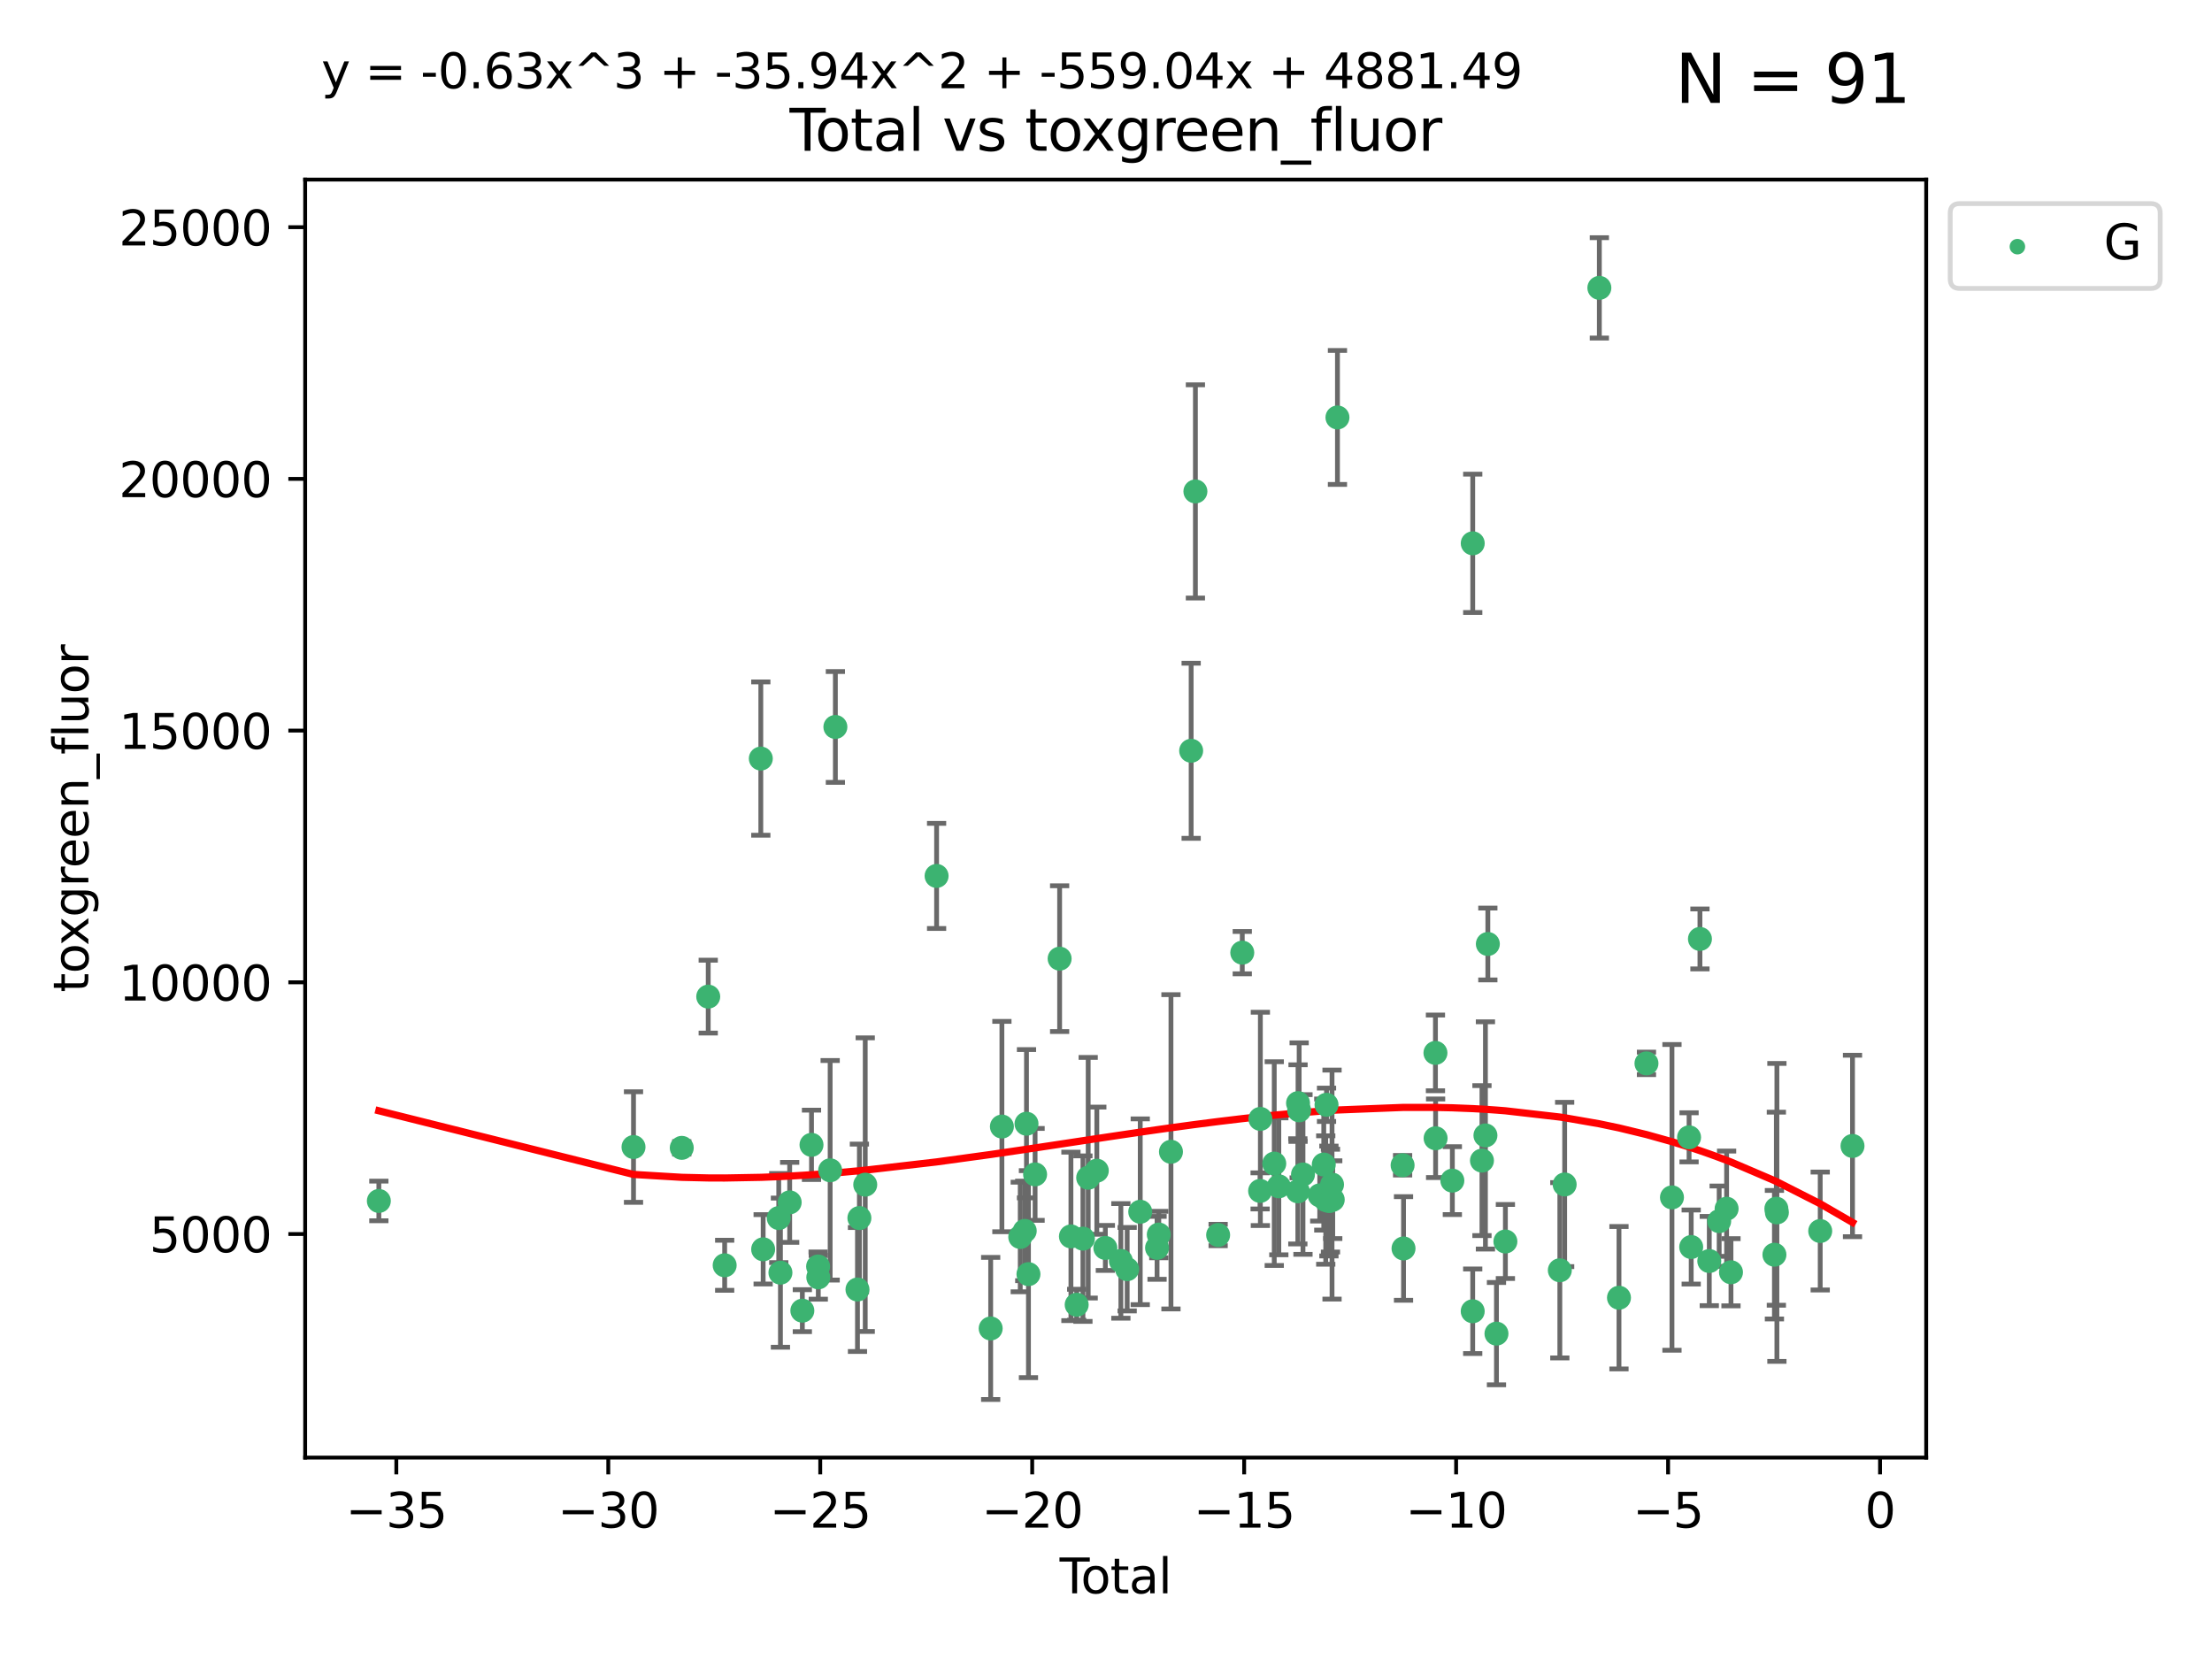 <?xml version="1.0" encoding="utf-8" standalone="no"?>
<!DOCTYPE svg PUBLIC "-//W3C//DTD SVG 1.1//EN"
  "http://www.w3.org/Graphics/SVG/1.1/DTD/svg11.dtd">
<svg xmlns:xlink="http://www.w3.org/1999/xlink" width="460.8pt" height="345.6pt" viewBox="0 0 460.8 345.6" xmlns="http://www.w3.org/2000/svg" version="1.1">
 <defs>
  <style type="text/css">*{stroke-linejoin: round; stroke-linecap: butt}</style>
 </defs>
 <g id="figure_1">
  <g id="patch_1">
   <path d="M 0 345.6 
L 460.8 345.6 
L 460.8 0 
L 0 0 
z
" style="fill: #ffffff"/>
  </g>
  <g id="axes_1">
   <g id="patch_2">
    <path d="M 63.571 303.64 
L 401.26 303.64 
L 401.26 37.411 
L 63.571 37.411 
z
" style="fill: #ffffff"/>
   </g>
   <g id="PathCollection_1">
    <defs>
     <path id="md4029e73f4" d="M 0 1.118 
C 0.297 1.118 0.581 1 0.791 0.791 
C 1 0.581 1.118 0.297 1.118 0 
C 1.118 -0.297 1 -0.581 0.791 -0.791 
C 0.581 -1 0.297 -1.118 0 -1.118 
C -0.297 -1.118 -0.581 -1 -0.791 -0.791 
C -1 -0.581 -1.118 -0.297 -1.118 0 
C -1.118 0.297 -1 0.581 -0.791 0.791 
C -0.581 1 -0.297 1.118 0 1.118 
z
" style="stroke: #3cb371"/>
    </defs>
    <g clip-path="url(#pb614b2a443)">
     <use xlink:href="#md4029e73f4" x="78.921" y="250.179" style="fill: #3cb371; stroke: #3cb371"/>
     <use xlink:href="#md4029e73f4" x="131.972" y="238.948" style="fill: #3cb371; stroke: #3cb371"/>
     <use xlink:href="#md4029e73f4" x="142.024" y="239.118" style="fill: #3cb371; stroke: #3cb371"/>
     <use xlink:href="#md4029e73f4" x="147.537" y="207.613" style="fill: #3cb371; stroke: #3cb371"/>
     <use xlink:href="#md4029e73f4" x="150.962" y="263.582" style="fill: #3cb371; stroke: #3cb371"/>
     <use xlink:href="#md4029e73f4" x="158.491" y="158.022" style="fill: #3cb371; stroke: #3cb371"/>
     <use xlink:href="#md4029e73f4" x="158.978" y="260.253" style="fill: #3cb371; stroke: #3cb371"/>
     <use xlink:href="#md4029e73f4" x="162.227" y="253.744" style="fill: #3cb371; stroke: #3cb371"/>
     <use xlink:href="#md4029e73f4" x="162.579" y="265.116" style="fill: #3cb371; stroke: #3cb371"/>
     <use xlink:href="#md4029e73f4" x="164.504" y="250.474" style="fill: #3cb371; stroke: #3cb371"/>
     <use xlink:href="#md4029e73f4" x="167.143" y="273.034" style="fill: #3cb371; stroke: #3cb371"/>
     <use xlink:href="#md4029e73f4" x="169.051" y="238.492" style="fill: #3cb371; stroke: #3cb371"/>
     <use xlink:href="#md4029e73f4" x="170.429" y="263.831" style="fill: #3cb371; stroke: #3cb371"/>
     <use xlink:href="#md4029e73f4" x="170.466" y="266.102" style="fill: #3cb371; stroke: #3cb371"/>
     <use xlink:href="#md4029e73f4" x="172.937" y="243.793" style="fill: #3cb371; stroke: #3cb371"/>
     <use xlink:href="#md4029e73f4" x="174.025" y="151.436" style="fill: #3cb371; stroke: #3cb371"/>
     <use xlink:href="#md4029e73f4" x="178.628" y="268.626" style="fill: #3cb371; stroke: #3cb371"/>
     <use xlink:href="#md4029e73f4" x="179.027" y="253.74" style="fill: #3cb371; stroke: #3cb371"/>
     <use xlink:href="#md4029e73f4" x="180.244" y="246.787" style="fill: #3cb371; stroke: #3cb371"/>
     <use xlink:href="#md4029e73f4" x="195.11" y="182.471" style="fill: #3cb371; stroke: #3cb371"/>
     <use xlink:href="#md4029e73f4" x="206.377" y="276.74" style="fill: #3cb371; stroke: #3cb371"/>
     <use xlink:href="#md4029e73f4" x="208.715" y="234.682" style="fill: #3cb371; stroke: #3cb371"/>
     <use xlink:href="#md4029e73f4" x="212.536" y="257.687" style="fill: #3cb371; stroke: #3cb371"/>
     <use xlink:href="#md4029e73f4" x="213.473" y="256.417" style="fill: #3cb371; stroke: #3cb371"/>
     <use xlink:href="#md4029e73f4" x="213.837" y="234.092" style="fill: #3cb371; stroke: #3cb371"/>
     <use xlink:href="#md4029e73f4" x="214.246" y="265.427" style="fill: #3cb371; stroke: #3cb371"/>
     <use xlink:href="#md4029e73f4" x="215.629" y="244.647" style="fill: #3cb371; stroke: #3cb371"/>
     <use xlink:href="#md4029e73f4" x="220.74" y="199.707" style="fill: #3cb371; stroke: #3cb371"/>
     <use xlink:href="#md4029e73f4" x="223.095" y="257.566" style="fill: #3cb371; stroke: #3cb371"/>
     <use xlink:href="#md4029e73f4" x="224.293" y="271.8" style="fill: #3cb371; stroke: #3cb371"/>
     <use xlink:href="#md4029e73f4" x="225.593" y="258.031" style="fill: #3cb371; stroke: #3cb371"/>
     <use xlink:href="#md4029e73f4" x="226.69" y="245.342" style="fill: #3cb371; stroke: #3cb371"/>
     <use xlink:href="#md4029e73f4" x="228.487" y="243.873" style="fill: #3cb371; stroke: #3cb371"/>
     <use xlink:href="#md4029e73f4" x="230.265" y="259.968" style="fill: #3cb371; stroke: #3cb371"/>
     <use xlink:href="#md4029e73f4" x="233.498" y="262.67" style="fill: #3cb371; stroke: #3cb371"/>
     <use xlink:href="#md4029e73f4" x="234.811" y="264.397" style="fill: #3cb371; stroke: #3cb371"/>
     <use xlink:href="#md4029e73f4" x="237.534" y="252.432" style="fill: #3cb371; stroke: #3cb371"/>
     <use xlink:href="#md4029e73f4" x="241.037" y="259.951" style="fill: #3cb371; stroke: #3cb371"/>
     <use xlink:href="#md4029e73f4" x="241.398" y="257.178" style="fill: #3cb371; stroke: #3cb371"/>
     <use xlink:href="#md4029e73f4" x="243.933" y="239.939" style="fill: #3cb371; stroke: #3cb371"/>
     <use xlink:href="#md4029e73f4" x="248.139" y="156.397" style="fill: #3cb371; stroke: #3cb371"/>
     <use xlink:href="#md4029e73f4" x="249.025" y="102.374" style="fill: #3cb371; stroke: #3cb371"/>
     <use xlink:href="#md4029e73f4" x="253.76" y="257.271" style="fill: #3cb371; stroke: #3cb371"/>
     <use xlink:href="#md4029e73f4" x="258.787" y="198.454" style="fill: #3cb371; stroke: #3cb371"/>
     <use xlink:href="#md4029e73f4" x="262.506" y="248.09" style="fill: #3cb371; stroke: #3cb371"/>
     <use xlink:href="#md4029e73f4" x="262.558" y="233.086" style="fill: #3cb371; stroke: #3cb371"/>
     <use xlink:href="#md4029e73f4" x="265.451" y="242.398" style="fill: #3cb371; stroke: #3cb371"/>
     <use xlink:href="#md4029e73f4" x="266.403" y="247.134" style="fill: #3cb371; stroke: #3cb371"/>
     <use xlink:href="#md4029e73f4" x="270.364" y="248.176" style="fill: #3cb371; stroke: #3cb371"/>
     <use xlink:href="#md4029e73f4" x="270.407" y="229.799" style="fill: #3cb371; stroke: #3cb371"/>
     <use xlink:href="#md4029e73f4" x="270.637" y="231.304" style="fill: #3cb371; stroke: #3cb371"/>
     <use xlink:href="#md4029e73f4" x="271.434" y="244.666" style="fill: #3cb371; stroke: #3cb371"/>
     <use xlink:href="#md4029e73f4" x="274.924" y="249.017" style="fill: #3cb371; stroke: #3cb371"/>
     <use xlink:href="#md4029e73f4" x="275.766" y="242.598" style="fill: #3cb371; stroke: #3cb371"/>
     <use xlink:href="#md4029e73f4" x="276.176" y="249.984" style="fill: #3cb371; stroke: #3cb371"/>
     <use xlink:href="#md4029e73f4" x="276.339" y="230.146" style="fill: #3cb371; stroke: #3cb371"/>
     <use xlink:href="#md4029e73f4" x="276.837" y="250.193" style="fill: #3cb371; stroke: #3cb371"/>
     <use xlink:href="#md4029e73f4" x="277.162" y="250.113" style="fill: #3cb371; stroke: #3cb371"/>
     <use xlink:href="#md4029e73f4" x="277.487" y="246.77" style="fill: #3cb371; stroke: #3cb371"/>
     <use xlink:href="#md4029e73f4" x="277.635" y="249.917" style="fill: #3cb371; stroke: #3cb371"/>
     <use xlink:href="#md4029e73f4" x="278.617" y="86.964" style="fill: #3cb371; stroke: #3cb371"/>
     <use xlink:href="#md4029e73f4" x="292.187" y="242.739" style="fill: #3cb371; stroke: #3cb371"/>
     <use xlink:href="#md4029e73f4" x="292.38" y="260.077" style="fill: #3cb371; stroke: #3cb371"/>
     <use xlink:href="#md4029e73f4" x="299.03" y="219.34" style="fill: #3cb371; stroke: #3cb371"/>
     <use xlink:href="#md4029e73f4" x="299.063" y="237.122" style="fill: #3cb371; stroke: #3cb371"/>
     <use xlink:href="#md4029e73f4" x="302.551" y="245.946" style="fill: #3cb371; stroke: #3cb371"/>
     <use xlink:href="#md4029e73f4" x="306.793" y="273.16" style="fill: #3cb371; stroke: #3cb371"/>
     <use xlink:href="#md4029e73f4" x="306.798" y="113.183" style="fill: #3cb371; stroke: #3cb371"/>
     <use xlink:href="#md4029e73f4" x="308.719" y="241.774" style="fill: #3cb371; stroke: #3cb371"/>
     <use xlink:href="#md4029e73f4" x="309.443" y="236.527" style="fill: #3cb371; stroke: #3cb371"/>
     <use xlink:href="#md4029e73f4" x="309.946" y="196.65" style="fill: #3cb371; stroke: #3cb371"/>
     <use xlink:href="#md4029e73f4" x="311.741" y="277.822" style="fill: #3cb371; stroke: #3cb371"/>
     <use xlink:href="#md4029e73f4" x="313.601" y="258.626" style="fill: #3cb371; stroke: #3cb371"/>
     <use xlink:href="#md4029e73f4" x="324.94" y="264.622" style="fill: #3cb371; stroke: #3cb371"/>
     <use xlink:href="#md4029e73f4" x="325.948" y="246.747" style="fill: #3cb371; stroke: #3cb371"/>
     <use xlink:href="#md4029e73f4" x="333.176" y="59.967" style="fill: #3cb371; stroke: #3cb371"/>
     <use xlink:href="#md4029e73f4" x="337.263" y="270.341" style="fill: #3cb371; stroke: #3cb371"/>
     <use xlink:href="#md4029e73f4" x="342.989" y="221.525" style="fill: #3cb371; stroke: #3cb371"/>
     <use xlink:href="#md4029e73f4" x="348.302" y="249.436" style="fill: #3cb371; stroke: #3cb371"/>
     <use xlink:href="#md4029e73f4" x="351.864" y="236.927" style="fill: #3cb371; stroke: #3cb371"/>
     <use xlink:href="#md4029e73f4" x="352.307" y="259.778" style="fill: #3cb371; stroke: #3cb371"/>
     <use xlink:href="#md4029e73f4" x="354.129" y="195.597" style="fill: #3cb371; stroke: #3cb371"/>
     <use xlink:href="#md4029e73f4" x="356.076" y="262.7" style="fill: #3cb371; stroke: #3cb371"/>
     <use xlink:href="#md4029e73f4" x="358.137" y="254.39" style="fill: #3cb371; stroke: #3cb371"/>
     <use xlink:href="#md4029e73f4" x="359.684" y="251.796" style="fill: #3cb371; stroke: #3cb371"/>
     <use xlink:href="#md4029e73f4" x="360.595" y="265.033" style="fill: #3cb371; stroke: #3cb371"/>
     <use xlink:href="#md4029e73f4" x="369.645" y="261.377" style="fill: #3cb371; stroke: #3cb371"/>
     <use xlink:href="#md4029e73f4" x="370.048" y="251.795" style="fill: #3cb371; stroke: #3cb371"/>
     <use xlink:href="#md4029e73f4" x="370.16" y="252.565" style="fill: #3cb371; stroke: #3cb371"/>
     <use xlink:href="#md4029e73f4" x="379.184" y="256.444" style="fill: #3cb371; stroke: #3cb371"/>
     <use xlink:href="#md4029e73f4" x="385.911" y="238.724" style="fill: #3cb371; stroke: #3cb371"/>
    </g>
   </g>
   <g id="matplotlib.axis_1">
    <g id="xtick_1">
     <g id="line2d_1">
      <defs>
       <path id="md402777874" d="M 0 0 
L 0 3.5 
" style="stroke: #000000; stroke-width: 0.8"/>
      </defs>
      <g>
       <use xlink:href="#md402777874" x="82.561" y="303.64" style="stroke: #000000; stroke-width: 0.8"/>
      </g>
     </g>
     <g id="text_1">
      <!-- −35 -->
      <g transform="translate(72.009 318.238)scale(0.1 -0.1)">
       <defs>
        <path id="DejaVuSans-2212" d="M 678 2272 
L 4684 2272 
L 4684 1741 
L 678 1741 
L 678 2272 
z
" transform="scale(0.016)"/>
        <path id="DejaVuSans-33" d="M 2597 2516 
Q 3050 2419 3304 2112 
Q 3559 1806 3559 1356 
Q 3559 666 3084 287 
Q 2609 -91 1734 -91 
Q 1441 -91 1130 -33 
Q 819 25 488 141 
L 488 750 
Q 750 597 1062 519 
Q 1375 441 1716 441 
Q 2309 441 2620 675 
Q 2931 909 2931 1356 
Q 2931 1769 2642 2001 
Q 2353 2234 1838 2234 
L 1294 2234 
L 1294 2753 
L 1863 2753 
Q 2328 2753 2575 2939 
Q 2822 3125 2822 3475 
Q 2822 3834 2567 4026 
Q 2313 4219 1838 4219 
Q 1578 4219 1281 4162 
Q 984 4106 628 3988 
L 628 4550 
Q 988 4650 1302 4700 
Q 1616 4750 1894 4750 
Q 2613 4750 3031 4423 
Q 3450 4097 3450 3541 
Q 3450 3153 3228 2886 
Q 3006 2619 2597 2516 
z
" transform="scale(0.016)"/>
        <path id="DejaVuSans-35" d="M 691 4666 
L 3169 4666 
L 3169 4134 
L 1269 4134 
L 1269 2991 
Q 1406 3038 1543 3061 
Q 1681 3084 1819 3084 
Q 2600 3084 3056 2656 
Q 3513 2228 3513 1497 
Q 3513 744 3044 326 
Q 2575 -91 1722 -91 
Q 1428 -91 1123 -41 
Q 819 9 494 109 
L 494 744 
Q 775 591 1075 516 
Q 1375 441 1709 441 
Q 2250 441 2565 725 
Q 2881 1009 2881 1497 
Q 2881 1984 2565 2268 
Q 2250 2553 1709 2553 
Q 1456 2553 1204 2497 
Q 953 2441 691 2322 
L 691 4666 
z
" transform="scale(0.016)"/>
       </defs>
       <use xlink:href="#DejaVuSans-2212"/>
       <use xlink:href="#DejaVuSans-33" x="83.789"/>
       <use xlink:href="#DejaVuSans-35" x="147.412"/>
      </g>
     </g>
    </g>
    <g id="xtick_2">
     <g id="line2d_2">
      <g>
       <use xlink:href="#md402777874" x="126.716" y="303.64" style="stroke: #000000; stroke-width: 0.8"/>
      </g>
     </g>
     <g id="text_2">
      <!-- −30 -->
      <g transform="translate(116.164 318.238)scale(0.1 -0.1)">
       <defs>
        <path id="DejaVuSans-30" d="M 2034 4250 
Q 1547 4250 1301 3770 
Q 1056 3291 1056 2328 
Q 1056 1369 1301 889 
Q 1547 409 2034 409 
Q 2525 409 2770 889 
Q 3016 1369 3016 2328 
Q 3016 3291 2770 3770 
Q 2525 4250 2034 4250 
z
M 2034 4750 
Q 2819 4750 3233 4129 
Q 3647 3509 3647 2328 
Q 3647 1150 3233 529 
Q 2819 -91 2034 -91 
Q 1250 -91 836 529 
Q 422 1150 422 2328 
Q 422 3509 836 4129 
Q 1250 4750 2034 4750 
z
" transform="scale(0.016)"/>
       </defs>
       <use xlink:href="#DejaVuSans-2212"/>
       <use xlink:href="#DejaVuSans-33" x="83.789"/>
       <use xlink:href="#DejaVuSans-30" x="147.412"/>
      </g>
     </g>
    </g>
    <g id="xtick_3">
     <g id="line2d_3">
      <g>
       <use xlink:href="#md402777874" x="170.871" y="303.64" style="stroke: #000000; stroke-width: 0.8"/>
      </g>
     </g>
     <g id="text_3">
      <!-- −25 -->
      <g transform="translate(160.319 318.238)scale(0.1 -0.1)">
       <defs>
        <path id="DejaVuSans-32" d="M 1228 531 
L 3431 531 
L 3431 0 
L 469 0 
L 469 531 
Q 828 903 1448 1529 
Q 2069 2156 2228 2338 
Q 2531 2678 2651 2914 
Q 2772 3150 2772 3378 
Q 2772 3750 2511 3984 
Q 2250 4219 1831 4219 
Q 1534 4219 1204 4116 
Q 875 4013 500 3803 
L 500 4441 
Q 881 4594 1212 4672 
Q 1544 4750 1819 4750 
Q 2544 4750 2975 4387 
Q 3406 4025 3406 3419 
Q 3406 3131 3298 2873 
Q 3191 2616 2906 2266 
Q 2828 2175 2409 1742 
Q 1991 1309 1228 531 
z
" transform="scale(0.016)"/>
       </defs>
       <use xlink:href="#DejaVuSans-2212"/>
       <use xlink:href="#DejaVuSans-32" x="83.789"/>
       <use xlink:href="#DejaVuSans-35" x="147.412"/>
      </g>
     </g>
    </g>
    <g id="xtick_4">
     <g id="line2d_4">
      <g>
       <use xlink:href="#md402777874" x="215.026" y="303.64" style="stroke: #000000; stroke-width: 0.8"/>
      </g>
     </g>
     <g id="text_4">
      <!-- −20 -->
      <g transform="translate(204.474 318.238)scale(0.1 -0.1)">
       <use xlink:href="#DejaVuSans-2212"/>
       <use xlink:href="#DejaVuSans-32" x="83.789"/>
       <use xlink:href="#DejaVuSans-30" x="147.412"/>
      </g>
     </g>
    </g>
    <g id="xtick_5">
     <g id="line2d_5">
      <g>
       <use xlink:href="#md402777874" x="259.181" y="303.64" style="stroke: #000000; stroke-width: 0.8"/>
      </g>
     </g>
     <g id="text_5">
      <!-- −15 -->
      <g transform="translate(248.629 318.238)scale(0.1 -0.1)">
       <defs>
        <path id="DejaVuSans-31" d="M 794 531 
L 1825 531 
L 1825 4091 
L 703 3866 
L 703 4441 
L 1819 4666 
L 2450 4666 
L 2450 531 
L 3481 531 
L 3481 0 
L 794 0 
L 794 531 
z
" transform="scale(0.016)"/>
       </defs>
       <use xlink:href="#DejaVuSans-2212"/>
       <use xlink:href="#DejaVuSans-31" x="83.789"/>
       <use xlink:href="#DejaVuSans-35" x="147.412"/>
      </g>
     </g>
    </g>
    <g id="xtick_6">
     <g id="line2d_6">
      <g>
       <use xlink:href="#md402777874" x="303.337" y="303.64" style="stroke: #000000; stroke-width: 0.8"/>
      </g>
     </g>
     <g id="text_6">
      <!-- −10 -->
      <g transform="translate(292.784 318.238)scale(0.1 -0.1)">
       <use xlink:href="#DejaVuSans-2212"/>
       <use xlink:href="#DejaVuSans-31" x="83.789"/>
       <use xlink:href="#DejaVuSans-30" x="147.412"/>
      </g>
     </g>
    </g>
    <g id="xtick_7">
     <g id="line2d_7">
      <g>
       <use xlink:href="#md402777874" x="347.492" y="303.64" style="stroke: #000000; stroke-width: 0.8"/>
      </g>
     </g>
     <g id="text_7">
      <!-- −5 -->
      <g transform="translate(340.121 318.238)scale(0.1 -0.1)">
       <use xlink:href="#DejaVuSans-2212"/>
       <use xlink:href="#DejaVuSans-35" x="83.789"/>
      </g>
     </g>
    </g>
    <g id="xtick_8">
     <g id="line2d_8">
      <g>
       <use xlink:href="#md402777874" x="391.647" y="303.64" style="stroke: #000000; stroke-width: 0.8"/>
      </g>
     </g>
     <g id="text_8">
      <!-- 0 -->
      <g transform="translate(388.466 318.238)scale(0.1 -0.1)">
       <use xlink:href="#DejaVuSans-30"/>
      </g>
     </g>
    </g>
    <g id="text_9">
     <!-- Total -->
     <g transform="translate(220.739 331.917)scale(0.1 -0.1)">
      <defs>
       <path id="DejaVuSans-54" d="M -19 4666 
L 3928 4666 
L 3928 4134 
L 2272 4134 
L 2272 0 
L 1638 0 
L 1638 4134 
L -19 4134 
L -19 4666 
z
" transform="scale(0.016)"/>
       <path id="DejaVuSans-6f" d="M 1959 3097 
Q 1497 3097 1228 2736 
Q 959 2375 959 1747 
Q 959 1119 1226 758 
Q 1494 397 1959 397 
Q 2419 397 2687 759 
Q 2956 1122 2956 1747 
Q 2956 2369 2687 2733 
Q 2419 3097 1959 3097 
z
M 1959 3584 
Q 2709 3584 3137 3096 
Q 3566 2609 3566 1747 
Q 3566 888 3137 398 
Q 2709 -91 1959 -91 
Q 1206 -91 779 398 
Q 353 888 353 1747 
Q 353 2609 779 3096 
Q 1206 3584 1959 3584 
z
" transform="scale(0.016)"/>
       <path id="DejaVuSans-74" d="M 1172 4494 
L 1172 3500 
L 2356 3500 
L 2356 3053 
L 1172 3053 
L 1172 1153 
Q 1172 725 1289 603 
Q 1406 481 1766 481 
L 2356 481 
L 2356 0 
L 1766 0 
Q 1100 0 847 248 
Q 594 497 594 1153 
L 594 3053 
L 172 3053 
L 172 3500 
L 594 3500 
L 594 4494 
L 1172 4494 
z
" transform="scale(0.016)"/>
       <path id="DejaVuSans-61" d="M 2194 1759 
Q 1497 1759 1228 1600 
Q 959 1441 959 1056 
Q 959 750 1161 570 
Q 1363 391 1709 391 
Q 2188 391 2477 730 
Q 2766 1069 2766 1631 
L 2766 1759 
L 2194 1759 
z
M 3341 1997 
L 3341 0 
L 2766 0 
L 2766 531 
Q 2569 213 2275 61 
Q 1981 -91 1556 -91 
Q 1019 -91 701 211 
Q 384 513 384 1019 
Q 384 1609 779 1909 
Q 1175 2209 1959 2209 
L 2766 2209 
L 2766 2266 
Q 2766 2663 2505 2880 
Q 2244 3097 1772 3097 
Q 1472 3097 1187 3025 
Q 903 2953 641 2809 
L 641 3341 
Q 956 3463 1253 3523 
Q 1550 3584 1831 3584 
Q 2591 3584 2966 3190 
Q 3341 2797 3341 1997 
z
" transform="scale(0.016)"/>
       <path id="DejaVuSans-6c" d="M 603 4863 
L 1178 4863 
L 1178 0 
L 603 0 
L 603 4863 
z
" transform="scale(0.016)"/>
      </defs>
      <use xlink:href="#DejaVuSans-54"/>
      <use xlink:href="#DejaVuSans-6f" x="44.084"/>
      <use xlink:href="#DejaVuSans-74" x="105.266"/>
      <use xlink:href="#DejaVuSans-61" x="144.475"/>
      <use xlink:href="#DejaVuSans-6c" x="205.754"/>
     </g>
    </g>
   </g>
   <g id="matplotlib.axis_2">
    <g id="ytick_1">
     <g id="line2d_9">
      <defs>
       <path id="me6a56f0b40" d="M 0 0 
L -3.5 0 
" style="stroke: #000000; stroke-width: 0.8"/>
      </defs>
      <g>
       <use xlink:href="#me6a56f0b40" x="63.571" y="257.066" style="stroke: #000000; stroke-width: 0.8"/>
      </g>
     </g>
     <g id="text_10">
      <!-- 5000 -->
      <g transform="translate(31.121 260.866)scale(0.1 -0.1)">
       <use xlink:href="#DejaVuSans-35"/>
       <use xlink:href="#DejaVuSans-30" x="63.623"/>
       <use xlink:href="#DejaVuSans-30" x="127.246"/>
       <use xlink:href="#DejaVuSans-30" x="190.869"/>
      </g>
     </g>
    </g>
    <g id="ytick_2">
     <g id="line2d_10">
      <g>
       <use xlink:href="#me6a56f0b40" x="63.571" y="204.632" style="stroke: #000000; stroke-width: 0.8"/>
      </g>
     </g>
     <g id="text_11">
      <!-- 10000 -->
      <g transform="translate(24.759 208.431)scale(0.1 -0.1)">
       <use xlink:href="#DejaVuSans-31"/>
       <use xlink:href="#DejaVuSans-30" x="63.623"/>
       <use xlink:href="#DejaVuSans-30" x="127.246"/>
       <use xlink:href="#DejaVuSans-30" x="190.869"/>
       <use xlink:href="#DejaVuSans-30" x="254.492"/>
      </g>
     </g>
    </g>
    <g id="ytick_3">
     <g id="line2d_11">
      <g>
       <use xlink:href="#me6a56f0b40" x="63.571" y="152.197" style="stroke: #000000; stroke-width: 0.8"/>
      </g>
     </g>
     <g id="text_12">
      <!-- 15000 -->
      <g transform="translate(24.759 155.996)scale(0.1 -0.1)">
       <use xlink:href="#DejaVuSans-31"/>
       <use xlink:href="#DejaVuSans-35" x="63.623"/>
       <use xlink:href="#DejaVuSans-30" x="127.246"/>
       <use xlink:href="#DejaVuSans-30" x="190.869"/>
       <use xlink:href="#DejaVuSans-30" x="254.492"/>
      </g>
     </g>
    </g>
    <g id="ytick_4">
     <g id="line2d_12">
      <g>
       <use xlink:href="#me6a56f0b40" x="63.571" y="99.762" style="stroke: #000000; stroke-width: 0.8"/>
      </g>
     </g>
     <g id="text_13">
      <!-- 20000 -->
      <g transform="translate(24.759 103.561)scale(0.1 -0.1)">
       <use xlink:href="#DejaVuSans-32"/>
       <use xlink:href="#DejaVuSans-30" x="63.623"/>
       <use xlink:href="#DejaVuSans-30" x="127.246"/>
       <use xlink:href="#DejaVuSans-30" x="190.869"/>
       <use xlink:href="#DejaVuSans-30" x="254.492"/>
      </g>
     </g>
    </g>
    <g id="ytick_5">
     <g id="line2d_13">
      <g>
       <use xlink:href="#me6a56f0b40" x="63.571" y="47.327" style="stroke: #000000; stroke-width: 0.8"/>
      </g>
     </g>
     <g id="text_14">
      <!-- 25000 -->
      <g transform="translate(24.759 51.126)scale(0.1 -0.1)">
       <use xlink:href="#DejaVuSans-32"/>
       <use xlink:href="#DejaVuSans-35" x="63.623"/>
       <use xlink:href="#DejaVuSans-30" x="127.246"/>
       <use xlink:href="#DejaVuSans-30" x="190.869"/>
       <use xlink:href="#DejaVuSans-30" x="254.492"/>
      </g>
     </g>
    </g>
    <g id="text_15">
     <!-- toxgreen_fluor -->
     <g transform="translate(18.401 206.72)rotate(-90)scale(0.1 -0.1)">
      <defs>
       <path id="DejaVuSans-78" d="M 3513 3500 
L 2247 1797 
L 3578 0 
L 2900 0 
L 1881 1375 
L 863 0 
L 184 0 
L 1544 1831 
L 300 3500 
L 978 3500 
L 1906 2253 
L 2834 3500 
L 3513 3500 
z
" transform="scale(0.016)"/>
       <path id="DejaVuSans-67" d="M 2906 1791 
Q 2906 2416 2648 2759 
Q 2391 3103 1925 3103 
Q 1463 3103 1205 2759 
Q 947 2416 947 1791 
Q 947 1169 1205 825 
Q 1463 481 1925 481 
Q 2391 481 2648 825 
Q 2906 1169 2906 1791 
z
M 3481 434 
Q 3481 -459 3084 -895 
Q 2688 -1331 1869 -1331 
Q 1566 -1331 1297 -1286 
Q 1028 -1241 775 -1147 
L 775 -588 
Q 1028 -725 1275 -790 
Q 1522 -856 1778 -856 
Q 2344 -856 2625 -561 
Q 2906 -266 2906 331 
L 2906 616 
Q 2728 306 2450 153 
Q 2172 0 1784 0 
Q 1141 0 747 490 
Q 353 981 353 1791 
Q 353 2603 747 3093 
Q 1141 3584 1784 3584 
Q 2172 3584 2450 3431 
Q 2728 3278 2906 2969 
L 2906 3500 
L 3481 3500 
L 3481 434 
z
" transform="scale(0.016)"/>
       <path id="DejaVuSans-72" d="M 2631 2963 
Q 2534 3019 2420 3045 
Q 2306 3072 2169 3072 
Q 1681 3072 1420 2755 
Q 1159 2438 1159 1844 
L 1159 0 
L 581 0 
L 581 3500 
L 1159 3500 
L 1159 2956 
Q 1341 3275 1631 3429 
Q 1922 3584 2338 3584 
Q 2397 3584 2469 3576 
Q 2541 3569 2628 3553 
L 2631 2963 
z
" transform="scale(0.016)"/>
       <path id="DejaVuSans-65" d="M 3597 1894 
L 3597 1613 
L 953 1613 
Q 991 1019 1311 708 
Q 1631 397 2203 397 
Q 2534 397 2845 478 
Q 3156 559 3463 722 
L 3463 178 
Q 3153 47 2828 -22 
Q 2503 -91 2169 -91 
Q 1331 -91 842 396 
Q 353 884 353 1716 
Q 353 2575 817 3079 
Q 1281 3584 2069 3584 
Q 2775 3584 3186 3129 
Q 3597 2675 3597 1894 
z
M 3022 2063 
Q 3016 2534 2758 2815 
Q 2500 3097 2075 3097 
Q 1594 3097 1305 2825 
Q 1016 2553 972 2059 
L 3022 2063 
z
" transform="scale(0.016)"/>
       <path id="DejaVuSans-6e" d="M 3513 2113 
L 3513 0 
L 2938 0 
L 2938 2094 
Q 2938 2591 2744 2837 
Q 2550 3084 2163 3084 
Q 1697 3084 1428 2787 
Q 1159 2491 1159 1978 
L 1159 0 
L 581 0 
L 581 3500 
L 1159 3500 
L 1159 2956 
Q 1366 3272 1645 3428 
Q 1925 3584 2291 3584 
Q 2894 3584 3203 3211 
Q 3513 2838 3513 2113 
z
" transform="scale(0.016)"/>
       <path id="DejaVuSans-5f" d="M 3263 -1063 
L 3263 -1509 
L -63 -1509 
L -63 -1063 
L 3263 -1063 
z
" transform="scale(0.016)"/>
       <path id="DejaVuSans-66" d="M 2375 4863 
L 2375 4384 
L 1825 4384 
Q 1516 4384 1395 4259 
Q 1275 4134 1275 3809 
L 1275 3500 
L 2222 3500 
L 2222 3053 
L 1275 3053 
L 1275 0 
L 697 0 
L 697 3053 
L 147 3053 
L 147 3500 
L 697 3500 
L 697 3744 
Q 697 4328 969 4595 
Q 1241 4863 1831 4863 
L 2375 4863 
z
" transform="scale(0.016)"/>
       <path id="DejaVuSans-75" d="M 544 1381 
L 544 3500 
L 1119 3500 
L 1119 1403 
Q 1119 906 1312 657 
Q 1506 409 1894 409 
Q 2359 409 2629 706 
Q 2900 1003 2900 1516 
L 2900 3500 
L 3475 3500 
L 3475 0 
L 2900 0 
L 2900 538 
Q 2691 219 2414 64 
Q 2138 -91 1772 -91 
Q 1169 -91 856 284 
Q 544 659 544 1381 
z
M 1991 3584 
L 1991 3584 
z
" transform="scale(0.016)"/>
      </defs>
      <use xlink:href="#DejaVuSans-74"/>
      <use xlink:href="#DejaVuSans-6f" x="39.209"/>
      <use xlink:href="#DejaVuSans-78" x="97.266"/>
      <use xlink:href="#DejaVuSans-67" x="156.445"/>
      <use xlink:href="#DejaVuSans-72" x="219.922"/>
      <use xlink:href="#DejaVuSans-65" x="258.785"/>
      <use xlink:href="#DejaVuSans-65" x="320.309"/>
      <use xlink:href="#DejaVuSans-6e" x="381.832"/>
      <use xlink:href="#DejaVuSans-5f" x="445.211"/>
      <use xlink:href="#DejaVuSans-66" x="495.211"/>
      <use xlink:href="#DejaVuSans-6c" x="530.416"/>
      <use xlink:href="#DejaVuSans-75" x="558.199"/>
      <use xlink:href="#DejaVuSans-6f" x="621.578"/>
      <use xlink:href="#DejaVuSans-72" x="682.76"/>
     </g>
    </g>
   </g>
   <g id="LineCollection_1">
    <path d="M 78.921 254.307 
L 78.921 246.052 
" clip-path="url(#pb614b2a443)" style="fill: none; stroke: #696969"/>
    <path d="M 131.972 250.465 
L 131.972 227.431 
" clip-path="url(#pb614b2a443)" style="fill: none; stroke: #696969"/>
    <path d="M 142.024 240.423 
L 142.024 237.813 
" clip-path="url(#pb614b2a443)" style="fill: none; stroke: #696969"/>
    <path d="M 147.537 215.202 
L 147.537 200.023 
" clip-path="url(#pb614b2a443)" style="fill: none; stroke: #696969"/>
    <path d="M 150.962 268.797 
L 150.962 258.367 
" clip-path="url(#pb614b2a443)" style="fill: none; stroke: #696969"/>
    <path d="M 158.491 173.993 
L 158.491 142.052 
" clip-path="url(#pb614b2a443)" style="fill: none; stroke: #696969"/>
    <path d="M 158.978 267.48 
L 158.978 253.026 
" clip-path="url(#pb614b2a443)" style="fill: none; stroke: #696969"/>
    <path d="M 162.227 263.017 
L 162.227 244.471 
" clip-path="url(#pb614b2a443)" style="fill: none; stroke: #696969"/>
    <path d="M 162.579 280.651 
L 162.579 249.58 
" clip-path="url(#pb614b2a443)" style="fill: none; stroke: #696969"/>
    <path d="M 164.504 258.805 
L 164.504 242.143 
" clip-path="url(#pb614b2a443)" style="fill: none; stroke: #696969"/>
    <path d="M 167.143 277.404 
L 167.143 268.664 
" clip-path="url(#pb614b2a443)" style="fill: none; stroke: #696969"/>
    <path d="M 169.051 245.719 
L 169.051 231.266 
" clip-path="url(#pb614b2a443)" style="fill: none; stroke: #696969"/>
    <path d="M 170.429 266.857 
L 170.429 260.805 
" clip-path="url(#pb614b2a443)" style="fill: none; stroke: #696969"/>
    <path d="M 170.466 270.644 
L 170.466 261.559 
" clip-path="url(#pb614b2a443)" style="fill: none; stroke: #696969"/>
    <path d="M 172.937 266.662 
L 172.937 220.924 
" clip-path="url(#pb614b2a443)" style="fill: none; stroke: #696969"/>
    <path d="M 174.025 162.981 
L 174.025 139.891 
" clip-path="url(#pb614b2a443)" style="fill: none; stroke: #696969"/>
    <path d="M 178.628 281.54 
L 178.628 255.712 
" clip-path="url(#pb614b2a443)" style="fill: none; stroke: #696969"/>
    <path d="M 179.027 269.141 
L 179.027 238.338 
" clip-path="url(#pb614b2a443)" style="fill: none; stroke: #696969"/>
    <path d="M 180.244 277.372 
L 180.244 216.201 
" clip-path="url(#pb614b2a443)" style="fill: none; stroke: #696969"/>
    <path d="M 195.11 193.423 
L 195.11 171.519 
" clip-path="url(#pb614b2a443)" style="fill: none; stroke: #696969"/>
    <path d="M 206.377 291.539 
L 206.377 261.94 
" clip-path="url(#pb614b2a443)" style="fill: none; stroke: #696969"/>
    <path d="M 208.715 256.592 
L 208.715 212.772 
" clip-path="url(#pb614b2a443)" style="fill: none; stroke: #696969"/>
    <path d="M 212.536 269.103 
L 212.536 246.272 
" clip-path="url(#pb614b2a443)" style="fill: none; stroke: #696969"/>
    <path d="M 213.473 266.787 
L 213.473 246.047 
" clip-path="url(#pb614b2a443)" style="fill: none; stroke: #696969"/>
    <path d="M 213.837 249.535 
L 213.837 218.65 
" clip-path="url(#pb614b2a443)" style="fill: none; stroke: #696969"/>
    <path d="M 214.246 286.988 
L 214.246 243.866 
" clip-path="url(#pb614b2a443)" style="fill: none; stroke: #696969"/>
    <path d="M 215.629 254.221 
L 215.629 235.073 
" clip-path="url(#pb614b2a443)" style="fill: none; stroke: #696969"/>
    <path d="M 220.74 214.889 
L 220.74 184.526 
" clip-path="url(#pb614b2a443)" style="fill: none; stroke: #696969"/>
    <path d="M 223.095 275.113 
L 223.095 240.019 
" clip-path="url(#pb614b2a443)" style="fill: none; stroke: #696969"/>
    <path d="M 224.293 275.023 
L 224.293 268.578 
" clip-path="url(#pb614b2a443)" style="fill: none; stroke: #696969"/>
    <path d="M 225.593 275.273 
L 225.593 240.789 
" clip-path="url(#pb614b2a443)" style="fill: none; stroke: #696969"/>
    <path d="M 226.69 270.401 
L 226.69 220.282 
" clip-path="url(#pb614b2a443)" style="fill: none; stroke: #696969"/>
    <path d="M 228.487 257.123 
L 228.487 230.624 
" clip-path="url(#pb614b2a443)" style="fill: none; stroke: #696969"/>
    <path d="M 230.265 264.657 
L 230.265 255.28 
" clip-path="url(#pb614b2a443)" style="fill: none; stroke: #696969"/>
    <path d="M 233.498 274.607 
L 233.498 250.732 
" clip-path="url(#pb614b2a443)" style="fill: none; stroke: #696969"/>
    <path d="M 234.811 273.087 
L 234.811 255.707 
" clip-path="url(#pb614b2a443)" style="fill: none; stroke: #696969"/>
    <path d="M 237.534 271.779 
L 237.534 233.085 
" clip-path="url(#pb614b2a443)" style="fill: none; stroke: #696969"/>
    <path d="M 241.037 266.503 
L 241.037 253.399 
" clip-path="url(#pb614b2a443)" style="fill: none; stroke: #696969"/>
    <path d="M 241.398 262.021 
L 241.398 252.336 
" clip-path="url(#pb614b2a443)" style="fill: none; stroke: #696969"/>
    <path d="M 243.933 272.674 
L 243.933 207.203 
" clip-path="url(#pb614b2a443)" style="fill: none; stroke: #696969"/>
    <path d="M 248.139 174.635 
L 248.139 138.16 
" clip-path="url(#pb614b2a443)" style="fill: none; stroke: #696969"/>
    <path d="M 249.025 124.586 
L 249.025 80.161 
" clip-path="url(#pb614b2a443)" style="fill: none; stroke: #696969"/>
    <path d="M 253.76 259.498 
L 253.76 255.043 
" clip-path="url(#pb614b2a443)" style="fill: none; stroke: #696969"/>
    <path d="M 258.787 202.862 
L 258.787 194.046 
" clip-path="url(#pb614b2a443)" style="fill: none; stroke: #696969"/>
    <path d="M 262.506 251.849 
L 262.506 244.33 
" clip-path="url(#pb614b2a443)" style="fill: none; stroke: #696969"/>
    <path d="M 262.558 255.305 
L 262.558 210.867 
" clip-path="url(#pb614b2a443)" style="fill: none; stroke: #696969"/>
    <path d="M 265.451 263.62 
L 265.451 221.176 
" clip-path="url(#pb614b2a443)" style="fill: none; stroke: #696969"/>
    <path d="M 266.403 261.393 
L 266.403 232.874 
" clip-path="url(#pb614b2a443)" style="fill: none; stroke: #696969"/>
    <path d="M 270.364 259.135 
L 270.364 237.216 
" clip-path="url(#pb614b2a443)" style="fill: none; stroke: #696969"/>
    <path d="M 270.407 237.777 
L 270.407 221.82 
" clip-path="url(#pb614b2a443)" style="fill: none; stroke: #696969"/>
    <path d="M 270.637 245.363 
L 270.637 217.246 
" clip-path="url(#pb614b2a443)" style="fill: none; stroke: #696969"/>
    <path d="M 271.434 261.297 
L 271.434 228.034 
" clip-path="url(#pb614b2a443)" style="fill: none; stroke: #696969"/>
    <path d="M 274.924 254.369 
L 274.924 243.665 
" clip-path="url(#pb614b2a443)" style="fill: none; stroke: #696969"/>
    <path d="M 275.766 256.254 
L 275.766 228.943 
" clip-path="url(#pb614b2a443)" style="fill: none; stroke: #696969"/>
    <path d="M 276.176 263.359 
L 276.176 236.609 
" clip-path="url(#pb614b2a443)" style="fill: none; stroke: #696969"/>
    <path d="M 276.339 233.619 
L 276.339 226.672 
" clip-path="url(#pb614b2a443)" style="fill: none; stroke: #696969"/>
    <path d="M 276.837 261.635 
L 276.837 238.751 
" clip-path="url(#pb614b2a443)" style="fill: none; stroke: #696969"/>
    <path d="M 277.162 260.82 
L 277.162 239.407 
" clip-path="url(#pb614b2a443)" style="fill: none; stroke: #696969"/>
    <path d="M 277.487 270.622 
L 277.487 222.918 
" clip-path="url(#pb614b2a443)" style="fill: none; stroke: #696969"/>
    <path d="M 277.635 258.016 
L 277.635 241.817 
" clip-path="url(#pb614b2a443)" style="fill: none; stroke: #696969"/>
    <path d="M 278.617 100.918 
L 278.617 73.009 
" clip-path="url(#pb614b2a443)" style="fill: none; stroke: #696969"/>
    <path d="M 292.187 244.777 
L 292.187 240.701 
" clip-path="url(#pb614b2a443)" style="fill: none; stroke: #696969"/>
    <path d="M 292.38 270.867 
L 292.38 249.288 
" clip-path="url(#pb614b2a443)" style="fill: none; stroke: #696969"/>
    <path d="M 299.03 227.227 
L 299.03 211.452 
" clip-path="url(#pb614b2a443)" style="fill: none; stroke: #696969"/>
    <path d="M 299.063 245.306 
L 299.063 228.938 
" clip-path="url(#pb614b2a443)" style="fill: none; stroke: #696969"/>
    <path d="M 302.551 253.016 
L 302.551 238.876 
" clip-path="url(#pb614b2a443)" style="fill: none; stroke: #696969"/>
    <path d="M 306.793 281.967 
L 306.793 264.353 
" clip-path="url(#pb614b2a443)" style="fill: none; stroke: #696969"/>
    <path d="M 306.798 127.588 
L 306.798 98.778 
" clip-path="url(#pb614b2a443)" style="fill: none; stroke: #696969"/>
    <path d="M 308.719 257.396 
L 308.719 226.151 
" clip-path="url(#pb614b2a443)" style="fill: none; stroke: #696969"/>
    <path d="M 309.443 260.198 
L 309.443 212.857 
" clip-path="url(#pb614b2a443)" style="fill: none; stroke: #696969"/>
    <path d="M 309.946 204.135 
L 309.946 189.165 
" clip-path="url(#pb614b2a443)" style="fill: none; stroke: #696969"/>
    <path d="M 311.741 288.478 
L 311.741 267.166 
" clip-path="url(#pb614b2a443)" style="fill: none; stroke: #696969"/>
    <path d="M 313.601 266.337 
L 313.601 250.916 
" clip-path="url(#pb614b2a443)" style="fill: none; stroke: #696969"/>
    <path d="M 324.94 282.883 
L 324.94 246.36 
" clip-path="url(#pb614b2a443)" style="fill: none; stroke: #696969"/>
    <path d="M 325.948 263.86 
L 325.948 229.635 
" clip-path="url(#pb614b2a443)" style="fill: none; stroke: #696969"/>
    <path d="M 333.176 70.422 
L 333.176 49.513 
" clip-path="url(#pb614b2a443)" style="fill: none; stroke: #696969"/>
    <path d="M 337.263 285.175 
L 337.263 255.506 
" clip-path="url(#pb614b2a443)" style="fill: none; stroke: #696969"/>
    <path d="M 342.989 223.869 
L 342.989 219.182 
" clip-path="url(#pb614b2a443)" style="fill: none; stroke: #696969"/>
    <path d="M 348.302 281.28 
L 348.302 217.592 
" clip-path="url(#pb614b2a443)" style="fill: none; stroke: #696969"/>
    <path d="M 351.864 242.041 
L 351.864 231.814 
" clip-path="url(#pb614b2a443)" style="fill: none; stroke: #696969"/>
    <path d="M 352.307 267.491 
L 352.307 252.065 
" clip-path="url(#pb614b2a443)" style="fill: none; stroke: #696969"/>
    <path d="M 354.129 201.842 
L 354.129 189.353 
" clip-path="url(#pb614b2a443)" style="fill: none; stroke: #696969"/>
    <path d="M 356.076 271.996 
L 356.076 253.404 
" clip-path="url(#pb614b2a443)" style="fill: none; stroke: #696969"/>
    <path d="M 358.137 261.712 
L 358.137 247.068 
" clip-path="url(#pb614b2a443)" style="fill: none; stroke: #696969"/>
    <path d="M 359.684 263.803 
L 359.684 239.789 
" clip-path="url(#pb614b2a443)" style="fill: none; stroke: #696969"/>
    <path d="M 360.595 272.032 
L 360.595 258.034 
" clip-path="url(#pb614b2a443)" style="fill: none; stroke: #696969"/>
    <path d="M 369.645 274.763 
L 369.645 247.992 
" clip-path="url(#pb614b2a443)" style="fill: none; stroke: #696969"/>
    <path d="M 370.048 271.903 
L 370.048 231.686 
" clip-path="url(#pb614b2a443)" style="fill: none; stroke: #696969"/>
    <path d="M 370.16 283.598 
L 370.16 221.532 
" clip-path="url(#pb614b2a443)" style="fill: none; stroke: #696969"/>
    <path d="M 379.184 268.725 
L 379.184 244.163 
" clip-path="url(#pb614b2a443)" style="fill: none; stroke: #696969"/>
    <path d="M 385.911 257.625 
L 385.911 219.823 
" clip-path="url(#pb614b2a443)" style="fill: none; stroke: #696969"/>
   </g>
   <g id="line2d_14">
    <defs>
     <path id="m89dcd4d1de" d="M 2 0 
L -2 -0 
" style="stroke: #696969"/>
    </defs>
    <g clip-path="url(#pb614b2a443)">
     <use xlink:href="#m89dcd4d1de" x="78.921" y="254.307" style="fill: #696969; stroke: #696969"/>
     <use xlink:href="#m89dcd4d1de" x="131.972" y="250.465" style="fill: #696969; stroke: #696969"/>
     <use xlink:href="#m89dcd4d1de" x="142.024" y="240.423" style="fill: #696969; stroke: #696969"/>
     <use xlink:href="#m89dcd4d1de" x="147.537" y="215.202" style="fill: #696969; stroke: #696969"/>
     <use xlink:href="#m89dcd4d1de" x="150.962" y="268.797" style="fill: #696969; stroke: #696969"/>
     <use xlink:href="#m89dcd4d1de" x="158.491" y="173.993" style="fill: #696969; stroke: #696969"/>
     <use xlink:href="#m89dcd4d1de" x="158.978" y="267.48" style="fill: #696969; stroke: #696969"/>
     <use xlink:href="#m89dcd4d1de" x="162.227" y="263.017" style="fill: #696969; stroke: #696969"/>
     <use xlink:href="#m89dcd4d1de" x="162.579" y="280.651" style="fill: #696969; stroke: #696969"/>
     <use xlink:href="#m89dcd4d1de" x="164.504" y="258.805" style="fill: #696969; stroke: #696969"/>
     <use xlink:href="#m89dcd4d1de" x="167.143" y="277.404" style="fill: #696969; stroke: #696969"/>
     <use xlink:href="#m89dcd4d1de" x="169.051" y="245.719" style="fill: #696969; stroke: #696969"/>
     <use xlink:href="#m89dcd4d1de" x="170.429" y="266.857" style="fill: #696969; stroke: #696969"/>
     <use xlink:href="#m89dcd4d1de" x="170.466" y="270.644" style="fill: #696969; stroke: #696969"/>
     <use xlink:href="#m89dcd4d1de" x="172.937" y="266.662" style="fill: #696969; stroke: #696969"/>
     <use xlink:href="#m89dcd4d1de" x="174.025" y="162.981" style="fill: #696969; stroke: #696969"/>
     <use xlink:href="#m89dcd4d1de" x="178.628" y="281.54" style="fill: #696969; stroke: #696969"/>
     <use xlink:href="#m89dcd4d1de" x="179.027" y="269.141" style="fill: #696969; stroke: #696969"/>
     <use xlink:href="#m89dcd4d1de" x="180.244" y="277.372" style="fill: #696969; stroke: #696969"/>
     <use xlink:href="#m89dcd4d1de" x="195.11" y="193.423" style="fill: #696969; stroke: #696969"/>
     <use xlink:href="#m89dcd4d1de" x="206.377" y="291.539" style="fill: #696969; stroke: #696969"/>
     <use xlink:href="#m89dcd4d1de" x="208.715" y="256.592" style="fill: #696969; stroke: #696969"/>
     <use xlink:href="#m89dcd4d1de" x="212.536" y="269.103" style="fill: #696969; stroke: #696969"/>
     <use xlink:href="#m89dcd4d1de" x="213.473" y="266.787" style="fill: #696969; stroke: #696969"/>
     <use xlink:href="#m89dcd4d1de" x="213.837" y="249.535" style="fill: #696969; stroke: #696969"/>
     <use xlink:href="#m89dcd4d1de" x="214.246" y="286.988" style="fill: #696969; stroke: #696969"/>
     <use xlink:href="#m89dcd4d1de" x="215.629" y="254.221" style="fill: #696969; stroke: #696969"/>
     <use xlink:href="#m89dcd4d1de" x="220.74" y="214.889" style="fill: #696969; stroke: #696969"/>
     <use xlink:href="#m89dcd4d1de" x="223.095" y="275.113" style="fill: #696969; stroke: #696969"/>
     <use xlink:href="#m89dcd4d1de" x="224.293" y="275.023" style="fill: #696969; stroke: #696969"/>
     <use xlink:href="#m89dcd4d1de" x="225.593" y="275.273" style="fill: #696969; stroke: #696969"/>
     <use xlink:href="#m89dcd4d1de" x="226.69" y="270.401" style="fill: #696969; stroke: #696969"/>
     <use xlink:href="#m89dcd4d1de" x="228.487" y="257.123" style="fill: #696969; stroke: #696969"/>
     <use xlink:href="#m89dcd4d1de" x="230.265" y="264.657" style="fill: #696969; stroke: #696969"/>
     <use xlink:href="#m89dcd4d1de" x="233.498" y="274.607" style="fill: #696969; stroke: #696969"/>
     <use xlink:href="#m89dcd4d1de" x="234.811" y="273.087" style="fill: #696969; stroke: #696969"/>
     <use xlink:href="#m89dcd4d1de" x="237.534" y="271.779" style="fill: #696969; stroke: #696969"/>
     <use xlink:href="#m89dcd4d1de" x="241.037" y="266.503" style="fill: #696969; stroke: #696969"/>
     <use xlink:href="#m89dcd4d1de" x="241.398" y="262.021" style="fill: #696969; stroke: #696969"/>
     <use xlink:href="#m89dcd4d1de" x="243.933" y="272.674" style="fill: #696969; stroke: #696969"/>
     <use xlink:href="#m89dcd4d1de" x="248.139" y="174.635" style="fill: #696969; stroke: #696969"/>
     <use xlink:href="#m89dcd4d1de" x="249.025" y="124.586" style="fill: #696969; stroke: #696969"/>
     <use xlink:href="#m89dcd4d1de" x="253.76" y="259.498" style="fill: #696969; stroke: #696969"/>
     <use xlink:href="#m89dcd4d1de" x="258.787" y="202.862" style="fill: #696969; stroke: #696969"/>
     <use xlink:href="#m89dcd4d1de" x="262.506" y="251.849" style="fill: #696969; stroke: #696969"/>
     <use xlink:href="#m89dcd4d1de" x="262.558" y="255.305" style="fill: #696969; stroke: #696969"/>
     <use xlink:href="#m89dcd4d1de" x="265.451" y="263.62" style="fill: #696969; stroke: #696969"/>
     <use xlink:href="#m89dcd4d1de" x="266.403" y="261.393" style="fill: #696969; stroke: #696969"/>
     <use xlink:href="#m89dcd4d1de" x="270.364" y="259.135" style="fill: #696969; stroke: #696969"/>
     <use xlink:href="#m89dcd4d1de" x="270.407" y="237.777" style="fill: #696969; stroke: #696969"/>
     <use xlink:href="#m89dcd4d1de" x="270.637" y="245.363" style="fill: #696969; stroke: #696969"/>
     <use xlink:href="#m89dcd4d1de" x="271.434" y="261.297" style="fill: #696969; stroke: #696969"/>
     <use xlink:href="#m89dcd4d1de" x="274.924" y="254.369" style="fill: #696969; stroke: #696969"/>
     <use xlink:href="#m89dcd4d1de" x="275.766" y="256.254" style="fill: #696969; stroke: #696969"/>
     <use xlink:href="#m89dcd4d1de" x="276.176" y="263.359" style="fill: #696969; stroke: #696969"/>
     <use xlink:href="#m89dcd4d1de" x="276.339" y="233.619" style="fill: #696969; stroke: #696969"/>
     <use xlink:href="#m89dcd4d1de" x="276.837" y="261.635" style="fill: #696969; stroke: #696969"/>
     <use xlink:href="#m89dcd4d1de" x="277.162" y="260.82" style="fill: #696969; stroke: #696969"/>
     <use xlink:href="#m89dcd4d1de" x="277.487" y="270.622" style="fill: #696969; stroke: #696969"/>
     <use xlink:href="#m89dcd4d1de" x="277.635" y="258.016" style="fill: #696969; stroke: #696969"/>
     <use xlink:href="#m89dcd4d1de" x="278.617" y="100.918" style="fill: #696969; stroke: #696969"/>
     <use xlink:href="#m89dcd4d1de" x="292.187" y="244.777" style="fill: #696969; stroke: #696969"/>
     <use xlink:href="#m89dcd4d1de" x="292.38" y="270.867" style="fill: #696969; stroke: #696969"/>
     <use xlink:href="#m89dcd4d1de" x="299.03" y="227.227" style="fill: #696969; stroke: #696969"/>
     <use xlink:href="#m89dcd4d1de" x="299.063" y="245.306" style="fill: #696969; stroke: #696969"/>
     <use xlink:href="#m89dcd4d1de" x="302.551" y="253.016" style="fill: #696969; stroke: #696969"/>
     <use xlink:href="#m89dcd4d1de" x="306.793" y="281.967" style="fill: #696969; stroke: #696969"/>
     <use xlink:href="#m89dcd4d1de" x="306.798" y="127.588" style="fill: #696969; stroke: #696969"/>
     <use xlink:href="#m89dcd4d1de" x="308.719" y="257.396" style="fill: #696969; stroke: #696969"/>
     <use xlink:href="#m89dcd4d1de" x="309.443" y="260.198" style="fill: #696969; stroke: #696969"/>
     <use xlink:href="#m89dcd4d1de" x="309.946" y="204.135" style="fill: #696969; stroke: #696969"/>
     <use xlink:href="#m89dcd4d1de" x="311.741" y="288.478" style="fill: #696969; stroke: #696969"/>
     <use xlink:href="#m89dcd4d1de" x="313.601" y="266.337" style="fill: #696969; stroke: #696969"/>
     <use xlink:href="#m89dcd4d1de" x="324.94" y="282.883" style="fill: #696969; stroke: #696969"/>
     <use xlink:href="#m89dcd4d1de" x="325.948" y="263.86" style="fill: #696969; stroke: #696969"/>
     <use xlink:href="#m89dcd4d1de" x="333.176" y="70.422" style="fill: #696969; stroke: #696969"/>
     <use xlink:href="#m89dcd4d1de" x="337.263" y="285.175" style="fill: #696969; stroke: #696969"/>
     <use xlink:href="#m89dcd4d1de" x="342.989" y="223.869" style="fill: #696969; stroke: #696969"/>
     <use xlink:href="#m89dcd4d1de" x="348.302" y="281.28" style="fill: #696969; stroke: #696969"/>
     <use xlink:href="#m89dcd4d1de" x="351.864" y="242.041" style="fill: #696969; stroke: #696969"/>
     <use xlink:href="#m89dcd4d1de" x="352.307" y="267.491" style="fill: #696969; stroke: #696969"/>
     <use xlink:href="#m89dcd4d1de" x="354.129" y="201.842" style="fill: #696969; stroke: #696969"/>
     <use xlink:href="#m89dcd4d1de" x="356.076" y="271.996" style="fill: #696969; stroke: #696969"/>
     <use xlink:href="#m89dcd4d1de" x="358.137" y="261.712" style="fill: #696969; stroke: #696969"/>
     <use xlink:href="#m89dcd4d1de" x="359.684" y="263.803" style="fill: #696969; stroke: #696969"/>
     <use xlink:href="#m89dcd4d1de" x="360.595" y="272.032" style="fill: #696969; stroke: #696969"/>
     <use xlink:href="#m89dcd4d1de" x="369.645" y="274.763" style="fill: #696969; stroke: #696969"/>
     <use xlink:href="#m89dcd4d1de" x="370.048" y="271.903" style="fill: #696969; stroke: #696969"/>
     <use xlink:href="#m89dcd4d1de" x="370.16" y="283.598" style="fill: #696969; stroke: #696969"/>
     <use xlink:href="#m89dcd4d1de" x="379.184" y="268.725" style="fill: #696969; stroke: #696969"/>
     <use xlink:href="#m89dcd4d1de" x="385.911" y="257.625" style="fill: #696969; stroke: #696969"/>
    </g>
   </g>
   <g id="line2d_15">
    <g clip-path="url(#pb614b2a443)">
     <use xlink:href="#m89dcd4d1de" x="78.921" y="246.052" style="fill: #696969; stroke: #696969"/>
     <use xlink:href="#m89dcd4d1de" x="131.972" y="227.431" style="fill: #696969; stroke: #696969"/>
     <use xlink:href="#m89dcd4d1de" x="142.024" y="237.813" style="fill: #696969; stroke: #696969"/>
     <use xlink:href="#m89dcd4d1de" x="147.537" y="200.023" style="fill: #696969; stroke: #696969"/>
     <use xlink:href="#m89dcd4d1de" x="150.962" y="258.367" style="fill: #696969; stroke: #696969"/>
     <use xlink:href="#m89dcd4d1de" x="158.491" y="142.052" style="fill: #696969; stroke: #696969"/>
     <use xlink:href="#m89dcd4d1de" x="158.978" y="253.026" style="fill: #696969; stroke: #696969"/>
     <use xlink:href="#m89dcd4d1de" x="162.227" y="244.471" style="fill: #696969; stroke: #696969"/>
     <use xlink:href="#m89dcd4d1de" x="162.579" y="249.58" style="fill: #696969; stroke: #696969"/>
     <use xlink:href="#m89dcd4d1de" x="164.504" y="242.143" style="fill: #696969; stroke: #696969"/>
     <use xlink:href="#m89dcd4d1de" x="167.143" y="268.664" style="fill: #696969; stroke: #696969"/>
     <use xlink:href="#m89dcd4d1de" x="169.051" y="231.266" style="fill: #696969; stroke: #696969"/>
     <use xlink:href="#m89dcd4d1de" x="170.429" y="260.805" style="fill: #696969; stroke: #696969"/>
     <use xlink:href="#m89dcd4d1de" x="170.466" y="261.559" style="fill: #696969; stroke: #696969"/>
     <use xlink:href="#m89dcd4d1de" x="172.937" y="220.924" style="fill: #696969; stroke: #696969"/>
     <use xlink:href="#m89dcd4d1de" x="174.025" y="139.891" style="fill: #696969; stroke: #696969"/>
     <use xlink:href="#m89dcd4d1de" x="178.628" y="255.712" style="fill: #696969; stroke: #696969"/>
     <use xlink:href="#m89dcd4d1de" x="179.027" y="238.338" style="fill: #696969; stroke: #696969"/>
     <use xlink:href="#m89dcd4d1de" x="180.244" y="216.201" style="fill: #696969; stroke: #696969"/>
     <use xlink:href="#m89dcd4d1de" x="195.11" y="171.519" style="fill: #696969; stroke: #696969"/>
     <use xlink:href="#m89dcd4d1de" x="206.377" y="261.94" style="fill: #696969; stroke: #696969"/>
     <use xlink:href="#m89dcd4d1de" x="208.715" y="212.772" style="fill: #696969; stroke: #696969"/>
     <use xlink:href="#m89dcd4d1de" x="212.536" y="246.272" style="fill: #696969; stroke: #696969"/>
     <use xlink:href="#m89dcd4d1de" x="213.473" y="246.047" style="fill: #696969; stroke: #696969"/>
     <use xlink:href="#m89dcd4d1de" x="213.837" y="218.65" style="fill: #696969; stroke: #696969"/>
     <use xlink:href="#m89dcd4d1de" x="214.246" y="243.866" style="fill: #696969; stroke: #696969"/>
     <use xlink:href="#m89dcd4d1de" x="215.629" y="235.073" style="fill: #696969; stroke: #696969"/>
     <use xlink:href="#m89dcd4d1de" x="220.74" y="184.526" style="fill: #696969; stroke: #696969"/>
     <use xlink:href="#m89dcd4d1de" x="223.095" y="240.019" style="fill: #696969; stroke: #696969"/>
     <use xlink:href="#m89dcd4d1de" x="224.293" y="268.578" style="fill: #696969; stroke: #696969"/>
     <use xlink:href="#m89dcd4d1de" x="225.593" y="240.789" style="fill: #696969; stroke: #696969"/>
     <use xlink:href="#m89dcd4d1de" x="226.69" y="220.282" style="fill: #696969; stroke: #696969"/>
     <use xlink:href="#m89dcd4d1de" x="228.487" y="230.624" style="fill: #696969; stroke: #696969"/>
     <use xlink:href="#m89dcd4d1de" x="230.265" y="255.28" style="fill: #696969; stroke: #696969"/>
     <use xlink:href="#m89dcd4d1de" x="233.498" y="250.732" style="fill: #696969; stroke: #696969"/>
     <use xlink:href="#m89dcd4d1de" x="234.811" y="255.707" style="fill: #696969; stroke: #696969"/>
     <use xlink:href="#m89dcd4d1de" x="237.534" y="233.085" style="fill: #696969; stroke: #696969"/>
     <use xlink:href="#m89dcd4d1de" x="241.037" y="253.399" style="fill: #696969; stroke: #696969"/>
     <use xlink:href="#m89dcd4d1de" x="241.398" y="252.336" style="fill: #696969; stroke: #696969"/>
     <use xlink:href="#m89dcd4d1de" x="243.933" y="207.203" style="fill: #696969; stroke: #696969"/>
     <use xlink:href="#m89dcd4d1de" x="248.139" y="138.16" style="fill: #696969; stroke: #696969"/>
     <use xlink:href="#m89dcd4d1de" x="249.025" y="80.161" style="fill: #696969; stroke: #696969"/>
     <use xlink:href="#m89dcd4d1de" x="253.76" y="255.043" style="fill: #696969; stroke: #696969"/>
     <use xlink:href="#m89dcd4d1de" x="258.787" y="194.046" style="fill: #696969; stroke: #696969"/>
     <use xlink:href="#m89dcd4d1de" x="262.506" y="244.33" style="fill: #696969; stroke: #696969"/>
     <use xlink:href="#m89dcd4d1de" x="262.558" y="210.867" style="fill: #696969; stroke: #696969"/>
     <use xlink:href="#m89dcd4d1de" x="265.451" y="221.176" style="fill: #696969; stroke: #696969"/>
     <use xlink:href="#m89dcd4d1de" x="266.403" y="232.874" style="fill: #696969; stroke: #696969"/>
     <use xlink:href="#m89dcd4d1de" x="270.364" y="237.216" style="fill: #696969; stroke: #696969"/>
     <use xlink:href="#m89dcd4d1de" x="270.407" y="221.82" style="fill: #696969; stroke: #696969"/>
     <use xlink:href="#m89dcd4d1de" x="270.637" y="217.246" style="fill: #696969; stroke: #696969"/>
     <use xlink:href="#m89dcd4d1de" x="271.434" y="228.034" style="fill: #696969; stroke: #696969"/>
     <use xlink:href="#m89dcd4d1de" x="274.924" y="243.665" style="fill: #696969; stroke: #696969"/>
     <use xlink:href="#m89dcd4d1de" x="275.766" y="228.943" style="fill: #696969; stroke: #696969"/>
     <use xlink:href="#m89dcd4d1de" x="276.176" y="236.609" style="fill: #696969; stroke: #696969"/>
     <use xlink:href="#m89dcd4d1de" x="276.339" y="226.672" style="fill: #696969; stroke: #696969"/>
     <use xlink:href="#m89dcd4d1de" x="276.837" y="238.751" style="fill: #696969; stroke: #696969"/>
     <use xlink:href="#m89dcd4d1de" x="277.162" y="239.407" style="fill: #696969; stroke: #696969"/>
     <use xlink:href="#m89dcd4d1de" x="277.487" y="222.918" style="fill: #696969; stroke: #696969"/>
     <use xlink:href="#m89dcd4d1de" x="277.635" y="241.817" style="fill: #696969; stroke: #696969"/>
     <use xlink:href="#m89dcd4d1de" x="278.617" y="73.009" style="fill: #696969; stroke: #696969"/>
     <use xlink:href="#m89dcd4d1de" x="292.187" y="240.701" style="fill: #696969; stroke: #696969"/>
     <use xlink:href="#m89dcd4d1de" x="292.38" y="249.288" style="fill: #696969; stroke: #696969"/>
     <use xlink:href="#m89dcd4d1de" x="299.03" y="211.452" style="fill: #696969; stroke: #696969"/>
     <use xlink:href="#m89dcd4d1de" x="299.063" y="228.938" style="fill: #696969; stroke: #696969"/>
     <use xlink:href="#m89dcd4d1de" x="302.551" y="238.876" style="fill: #696969; stroke: #696969"/>
     <use xlink:href="#m89dcd4d1de" x="306.793" y="264.353" style="fill: #696969; stroke: #696969"/>
     <use xlink:href="#m89dcd4d1de" x="306.798" y="98.778" style="fill: #696969; stroke: #696969"/>
     <use xlink:href="#m89dcd4d1de" x="308.719" y="226.151" style="fill: #696969; stroke: #696969"/>
     <use xlink:href="#m89dcd4d1de" x="309.443" y="212.857" style="fill: #696969; stroke: #696969"/>
     <use xlink:href="#m89dcd4d1de" x="309.946" y="189.165" style="fill: #696969; stroke: #696969"/>
     <use xlink:href="#m89dcd4d1de" x="311.741" y="267.166" style="fill: #696969; stroke: #696969"/>
     <use xlink:href="#m89dcd4d1de" x="313.601" y="250.916" style="fill: #696969; stroke: #696969"/>
     <use xlink:href="#m89dcd4d1de" x="324.94" y="246.36" style="fill: #696969; stroke: #696969"/>
     <use xlink:href="#m89dcd4d1de" x="325.948" y="229.635" style="fill: #696969; stroke: #696969"/>
     <use xlink:href="#m89dcd4d1de" x="333.176" y="49.513" style="fill: #696969; stroke: #696969"/>
     <use xlink:href="#m89dcd4d1de" x="337.263" y="255.506" style="fill: #696969; stroke: #696969"/>
     <use xlink:href="#m89dcd4d1de" x="342.989" y="219.182" style="fill: #696969; stroke: #696969"/>
     <use xlink:href="#m89dcd4d1de" x="348.302" y="217.592" style="fill: #696969; stroke: #696969"/>
     <use xlink:href="#m89dcd4d1de" x="351.864" y="231.814" style="fill: #696969; stroke: #696969"/>
     <use xlink:href="#m89dcd4d1de" x="352.307" y="252.065" style="fill: #696969; stroke: #696969"/>
     <use xlink:href="#m89dcd4d1de" x="354.129" y="189.353" style="fill: #696969; stroke: #696969"/>
     <use xlink:href="#m89dcd4d1de" x="356.076" y="253.404" style="fill: #696969; stroke: #696969"/>
     <use xlink:href="#m89dcd4d1de" x="358.137" y="247.068" style="fill: #696969; stroke: #696969"/>
     <use xlink:href="#m89dcd4d1de" x="359.684" y="239.789" style="fill: #696969; stroke: #696969"/>
     <use xlink:href="#m89dcd4d1de" x="360.595" y="258.034" style="fill: #696969; stroke: #696969"/>
     <use xlink:href="#m89dcd4d1de" x="369.645" y="247.992" style="fill: #696969; stroke: #696969"/>
     <use xlink:href="#m89dcd4d1de" x="370.048" y="231.686" style="fill: #696969; stroke: #696969"/>
     <use xlink:href="#m89dcd4d1de" x="370.16" y="221.532" style="fill: #696969; stroke: #696969"/>
     <use xlink:href="#m89dcd4d1de" x="379.184" y="244.163" style="fill: #696969; stroke: #696969"/>
     <use xlink:href="#m89dcd4d1de" x="385.911" y="219.823" style="fill: #696969; stroke: #696969"/>
    </g>
   </g>
   <g id="line2d_16">
    <path d="M 78.921 231.393 
L 131.972 244.657 
L 142.024 245.258 
L 147.537 245.386 
L 150.962 245.398 
L 158.491 245.259 
L 158.978 245.242 
L 162.227 245.11 
L 162.579 245.094 
L 164.504 244.996 
L 167.143 244.842 
L 169.051 244.716 
L 170.429 244.619 
L 170.466 244.616 
L 172.937 244.427 
L 174.025 244.338 
L 178.628 243.925 
L 179.027 243.887 
L 180.244 243.767 
L 195.11 242.048 
L 206.377 240.5 
L 208.715 240.161 
L 212.536 239.598 
L 213.473 239.458 
L 213.837 239.404 
L 214.246 239.342 
L 215.629 239.135 
L 220.74 238.363 
L 223.095 238.006 
L 224.293 237.824 
L 225.593 237.627 
L 226.69 237.461 
L 228.487 237.189 
L 230.265 236.922 
L 233.498 236.439 
L 234.811 236.244 
L 237.534 235.845 
L 241.037 235.341 
L 241.398 235.289 
L 243.933 234.933 
L 248.139 234.36 
L 249.025 234.242 
L 253.76 233.634 
L 258.787 233.032 
L 262.506 232.619 
L 262.558 232.614 
L 265.451 232.315 
L 266.403 232.221 
L 270.364 231.855 
L 270.407 231.851 
L 270.637 231.831 
L 271.434 231.763 
L 274.924 231.486 
L 275.766 231.425 
L 276.176 231.396 
L 276.339 231.384 
L 276.837 231.35 
L 277.162 231.328 
L 277.487 231.306 
L 277.635 231.296 
L 278.617 231.233 
L 292.187 230.699 
L 292.38 230.696 
L 299.03 230.697 
L 299.063 230.698 
L 302.551 230.775 
L 306.793 230.944 
L 306.798 230.944 
L 308.719 231.049 
L 309.443 231.093 
L 309.946 231.126 
L 311.741 231.251 
L 313.601 231.398 
L 324.94 232.698 
L 325.948 232.848 
L 333.176 234.108 
L 337.263 234.965 
L 342.989 236.35 
L 348.302 237.837 
L 351.864 238.947 
L 352.307 239.091 
L 354.129 239.701 
L 356.076 240.381 
L 358.137 241.131 
L 359.684 241.716 
L 360.595 242.069 
L 369.645 245.941 
L 370.048 246.129 
L 370.16 246.181 
L 379.184 250.768 
L 385.911 254.658 
" clip-path="url(#pb614b2a443)" style="fill: none; stroke: #ff0000; stroke-width: 1.5; stroke-linecap: square"/>
   </g>
   <g id="line2d_17">
    <defs>
     <path id="mb9380db513" d="M 0 2 
C 0.53 2 1.039 1.789 1.414 1.414 
C 1.789 1.039 2 0.53 2 0 
C 2 -0.53 1.789 -1.039 1.414 -1.414 
C 1.039 -1.789 0.53 -2 0 -2 
C -0.53 -2 -1.039 -1.789 -1.414 -1.414 
C -1.789 -1.039 -2 -0.53 -2 0 
C -2 0.53 -1.789 1.039 -1.414 1.414 
C -1.039 1.789 -0.53 2 0 2 
z
" style="stroke: #3cb371"/>
    </defs>
    <g clip-path="url(#pb614b2a443)">
     <use xlink:href="#mb9380db513" x="78.921" y="250.179" style="fill: #3cb371; stroke: #3cb371"/>
     <use xlink:href="#mb9380db513" x="131.972" y="238.948" style="fill: #3cb371; stroke: #3cb371"/>
     <use xlink:href="#mb9380db513" x="142.024" y="239.118" style="fill: #3cb371; stroke: #3cb371"/>
     <use xlink:href="#mb9380db513" x="147.537" y="207.613" style="fill: #3cb371; stroke: #3cb371"/>
     <use xlink:href="#mb9380db513" x="150.962" y="263.582" style="fill: #3cb371; stroke: #3cb371"/>
     <use xlink:href="#mb9380db513" x="158.491" y="158.022" style="fill: #3cb371; stroke: #3cb371"/>
     <use xlink:href="#mb9380db513" x="158.978" y="260.253" style="fill: #3cb371; stroke: #3cb371"/>
     <use xlink:href="#mb9380db513" x="162.227" y="253.744" style="fill: #3cb371; stroke: #3cb371"/>
     <use xlink:href="#mb9380db513" x="162.579" y="265.116" style="fill: #3cb371; stroke: #3cb371"/>
     <use xlink:href="#mb9380db513" x="164.504" y="250.474" style="fill: #3cb371; stroke: #3cb371"/>
     <use xlink:href="#mb9380db513" x="167.143" y="273.034" style="fill: #3cb371; stroke: #3cb371"/>
     <use xlink:href="#mb9380db513" x="169.051" y="238.492" style="fill: #3cb371; stroke: #3cb371"/>
     <use xlink:href="#mb9380db513" x="170.429" y="263.831" style="fill: #3cb371; stroke: #3cb371"/>
     <use xlink:href="#mb9380db513" x="170.466" y="266.102" style="fill: #3cb371; stroke: #3cb371"/>
     <use xlink:href="#mb9380db513" x="172.937" y="243.793" style="fill: #3cb371; stroke: #3cb371"/>
     <use xlink:href="#mb9380db513" x="174.025" y="151.436" style="fill: #3cb371; stroke: #3cb371"/>
     <use xlink:href="#mb9380db513" x="178.628" y="268.626" style="fill: #3cb371; stroke: #3cb371"/>
     <use xlink:href="#mb9380db513" x="179.027" y="253.74" style="fill: #3cb371; stroke: #3cb371"/>
     <use xlink:href="#mb9380db513" x="180.244" y="246.787" style="fill: #3cb371; stroke: #3cb371"/>
     <use xlink:href="#mb9380db513" x="195.11" y="182.471" style="fill: #3cb371; stroke: #3cb371"/>
     <use xlink:href="#mb9380db513" x="206.377" y="276.74" style="fill: #3cb371; stroke: #3cb371"/>
     <use xlink:href="#mb9380db513" x="208.715" y="234.682" style="fill: #3cb371; stroke: #3cb371"/>
     <use xlink:href="#mb9380db513" x="212.536" y="257.687" style="fill: #3cb371; stroke: #3cb371"/>
     <use xlink:href="#mb9380db513" x="213.473" y="256.417" style="fill: #3cb371; stroke: #3cb371"/>
     <use xlink:href="#mb9380db513" x="213.837" y="234.092" style="fill: #3cb371; stroke: #3cb371"/>
     <use xlink:href="#mb9380db513" x="214.246" y="265.427" style="fill: #3cb371; stroke: #3cb371"/>
     <use xlink:href="#mb9380db513" x="215.629" y="244.647" style="fill: #3cb371; stroke: #3cb371"/>
     <use xlink:href="#mb9380db513" x="220.74" y="199.707" style="fill: #3cb371; stroke: #3cb371"/>
     <use xlink:href="#mb9380db513" x="223.095" y="257.566" style="fill: #3cb371; stroke: #3cb371"/>
     <use xlink:href="#mb9380db513" x="224.293" y="271.8" style="fill: #3cb371; stroke: #3cb371"/>
     <use xlink:href="#mb9380db513" x="225.593" y="258.031" style="fill: #3cb371; stroke: #3cb371"/>
     <use xlink:href="#mb9380db513" x="226.69" y="245.342" style="fill: #3cb371; stroke: #3cb371"/>
     <use xlink:href="#mb9380db513" x="228.487" y="243.873" style="fill: #3cb371; stroke: #3cb371"/>
     <use xlink:href="#mb9380db513" x="230.265" y="259.968" style="fill: #3cb371; stroke: #3cb371"/>
     <use xlink:href="#mb9380db513" x="233.498" y="262.67" style="fill: #3cb371; stroke: #3cb371"/>
     <use xlink:href="#mb9380db513" x="234.811" y="264.397" style="fill: #3cb371; stroke: #3cb371"/>
     <use xlink:href="#mb9380db513" x="237.534" y="252.432" style="fill: #3cb371; stroke: #3cb371"/>
     <use xlink:href="#mb9380db513" x="241.037" y="259.951" style="fill: #3cb371; stroke: #3cb371"/>
     <use xlink:href="#mb9380db513" x="241.398" y="257.178" style="fill: #3cb371; stroke: #3cb371"/>
     <use xlink:href="#mb9380db513" x="243.933" y="239.939" style="fill: #3cb371; stroke: #3cb371"/>
     <use xlink:href="#mb9380db513" x="248.139" y="156.397" style="fill: #3cb371; stroke: #3cb371"/>
     <use xlink:href="#mb9380db513" x="249.025" y="102.374" style="fill: #3cb371; stroke: #3cb371"/>
     <use xlink:href="#mb9380db513" x="253.76" y="257.271" style="fill: #3cb371; stroke: #3cb371"/>
     <use xlink:href="#mb9380db513" x="258.787" y="198.454" style="fill: #3cb371; stroke: #3cb371"/>
     <use xlink:href="#mb9380db513" x="262.506" y="248.09" style="fill: #3cb371; stroke: #3cb371"/>
     <use xlink:href="#mb9380db513" x="262.558" y="233.086" style="fill: #3cb371; stroke: #3cb371"/>
     <use xlink:href="#mb9380db513" x="265.451" y="242.398" style="fill: #3cb371; stroke: #3cb371"/>
     <use xlink:href="#mb9380db513" x="266.403" y="247.134" style="fill: #3cb371; stroke: #3cb371"/>
     <use xlink:href="#mb9380db513" x="270.364" y="248.176" style="fill: #3cb371; stroke: #3cb371"/>
     <use xlink:href="#mb9380db513" x="270.407" y="229.799" style="fill: #3cb371; stroke: #3cb371"/>
     <use xlink:href="#mb9380db513" x="270.637" y="231.304" style="fill: #3cb371; stroke: #3cb371"/>
     <use xlink:href="#mb9380db513" x="271.434" y="244.666" style="fill: #3cb371; stroke: #3cb371"/>
     <use xlink:href="#mb9380db513" x="274.924" y="249.017" style="fill: #3cb371; stroke: #3cb371"/>
     <use xlink:href="#mb9380db513" x="275.766" y="242.598" style="fill: #3cb371; stroke: #3cb371"/>
     <use xlink:href="#mb9380db513" x="276.176" y="249.984" style="fill: #3cb371; stroke: #3cb371"/>
     <use xlink:href="#mb9380db513" x="276.339" y="230.146" style="fill: #3cb371; stroke: #3cb371"/>
     <use xlink:href="#mb9380db513" x="276.837" y="250.193" style="fill: #3cb371; stroke: #3cb371"/>
     <use xlink:href="#mb9380db513" x="277.162" y="250.113" style="fill: #3cb371; stroke: #3cb371"/>
     <use xlink:href="#mb9380db513" x="277.487" y="246.77" style="fill: #3cb371; stroke: #3cb371"/>
     <use xlink:href="#mb9380db513" x="277.635" y="249.917" style="fill: #3cb371; stroke: #3cb371"/>
     <use xlink:href="#mb9380db513" x="278.617" y="86.964" style="fill: #3cb371; stroke: #3cb371"/>
     <use xlink:href="#mb9380db513" x="292.187" y="242.739" style="fill: #3cb371; stroke: #3cb371"/>
     <use xlink:href="#mb9380db513" x="292.38" y="260.077" style="fill: #3cb371; stroke: #3cb371"/>
     <use xlink:href="#mb9380db513" x="299.03" y="219.34" style="fill: #3cb371; stroke: #3cb371"/>
     <use xlink:href="#mb9380db513" x="299.063" y="237.122" style="fill: #3cb371; stroke: #3cb371"/>
     <use xlink:href="#mb9380db513" x="302.551" y="245.946" style="fill: #3cb371; stroke: #3cb371"/>
     <use xlink:href="#mb9380db513" x="306.793" y="273.16" style="fill: #3cb371; stroke: #3cb371"/>
     <use xlink:href="#mb9380db513" x="306.798" y="113.183" style="fill: #3cb371; stroke: #3cb371"/>
     <use xlink:href="#mb9380db513" x="308.719" y="241.774" style="fill: #3cb371; stroke: #3cb371"/>
     <use xlink:href="#mb9380db513" x="309.443" y="236.527" style="fill: #3cb371; stroke: #3cb371"/>
     <use xlink:href="#mb9380db513" x="309.946" y="196.65" style="fill: #3cb371; stroke: #3cb371"/>
     <use xlink:href="#mb9380db513" x="311.741" y="277.822" style="fill: #3cb371; stroke: #3cb371"/>
     <use xlink:href="#mb9380db513" x="313.601" y="258.626" style="fill: #3cb371; stroke: #3cb371"/>
     <use xlink:href="#mb9380db513" x="324.94" y="264.622" style="fill: #3cb371; stroke: #3cb371"/>
     <use xlink:href="#mb9380db513" x="325.948" y="246.747" style="fill: #3cb371; stroke: #3cb371"/>
     <use xlink:href="#mb9380db513" x="333.176" y="59.967" style="fill: #3cb371; stroke: #3cb371"/>
     <use xlink:href="#mb9380db513" x="337.263" y="270.341" style="fill: #3cb371; stroke: #3cb371"/>
     <use xlink:href="#mb9380db513" x="342.989" y="221.525" style="fill: #3cb371; stroke: #3cb371"/>
     <use xlink:href="#mb9380db513" x="348.302" y="249.436" style="fill: #3cb371; stroke: #3cb371"/>
     <use xlink:href="#mb9380db513" x="351.864" y="236.927" style="fill: #3cb371; stroke: #3cb371"/>
     <use xlink:href="#mb9380db513" x="352.307" y="259.778" style="fill: #3cb371; stroke: #3cb371"/>
     <use xlink:href="#mb9380db513" x="354.129" y="195.597" style="fill: #3cb371; stroke: #3cb371"/>
     <use xlink:href="#mb9380db513" x="356.076" y="262.7" style="fill: #3cb371; stroke: #3cb371"/>
     <use xlink:href="#mb9380db513" x="358.137" y="254.39" style="fill: #3cb371; stroke: #3cb371"/>
     <use xlink:href="#mb9380db513" x="359.684" y="251.796" style="fill: #3cb371; stroke: #3cb371"/>
     <use xlink:href="#mb9380db513" x="360.595" y="265.033" style="fill: #3cb371; stroke: #3cb371"/>
     <use xlink:href="#mb9380db513" x="369.645" y="261.377" style="fill: #3cb371; stroke: #3cb371"/>
     <use xlink:href="#mb9380db513" x="370.048" y="251.795" style="fill: #3cb371; stroke: #3cb371"/>
     <use xlink:href="#mb9380db513" x="370.16" y="252.565" style="fill: #3cb371; stroke: #3cb371"/>
     <use xlink:href="#mb9380db513" x="379.184" y="256.444" style="fill: #3cb371; stroke: #3cb371"/>
     <use xlink:href="#mb9380db513" x="385.911" y="238.724" style="fill: #3cb371; stroke: #3cb371"/>
    </g>
   </g>
   <g id="patch_3">
    <path d="M 63.571 303.64 
L 63.571 37.411 
" style="fill: none; stroke: #000000; stroke-width: 0.8; stroke-linejoin: miter; stroke-linecap: square"/>
   </g>
   <g id="patch_4">
    <path d="M 401.26 303.64 
L 401.26 37.411 
" style="fill: none; stroke: #000000; stroke-width: 0.8; stroke-linejoin: miter; stroke-linecap: square"/>
   </g>
   <g id="patch_5">
    <path d="M 63.571 303.64 
L 401.26 303.64 
" style="fill: none; stroke: #000000; stroke-width: 0.8; stroke-linejoin: miter; stroke-linecap: square"/>
   </g>
   <g id="patch_6">
    <path d="M 63.571 37.411 
L 401.26 37.411 
" style="fill: none; stroke: #000000; stroke-width: 0.8; stroke-linejoin: miter; stroke-linecap: square"/>
   </g>
   <g id="text_16">
    <!-- N = 91 -->
    <g transform="translate(348.964 21.426)scale(0.14 -0.14)">
     <defs>
      <path id="DejaVuSans-4e" d="M 628 4666 
L 1478 4666 
L 3547 763 
L 3547 4666 
L 4159 4666 
L 4159 0 
L 3309 0 
L 1241 3903 
L 1241 0 
L 628 0 
L 628 4666 
z
" transform="scale(0.016)"/>
      <path id="DejaVuSans-20" transform="scale(0.016)"/>
      <path id="DejaVuSans-3d" d="M 678 2906 
L 4684 2906 
L 4684 2381 
L 678 2381 
L 678 2906 
z
M 678 1631 
L 4684 1631 
L 4684 1100 
L 678 1100 
L 678 1631 
z
" transform="scale(0.016)"/>
      <path id="DejaVuSans-39" d="M 703 97 
L 703 672 
Q 941 559 1184 500 
Q 1428 441 1663 441 
Q 2288 441 2617 861 
Q 2947 1281 2994 2138 
Q 2813 1869 2534 1725 
Q 2256 1581 1919 1581 
Q 1219 1581 811 2004 
Q 403 2428 403 3163 
Q 403 3881 828 4315 
Q 1253 4750 1959 4750 
Q 2769 4750 3195 4129 
Q 3622 3509 3622 2328 
Q 3622 1225 3098 567 
Q 2575 -91 1691 -91 
Q 1453 -91 1209 -44 
Q 966 3 703 97 
z
M 1959 2075 
Q 2384 2075 2632 2365 
Q 2881 2656 2881 3163 
Q 2881 3666 2632 3958 
Q 2384 4250 1959 4250 
Q 1534 4250 1286 3958 
Q 1038 3666 1038 3163 
Q 1038 2656 1286 2365 
Q 1534 2075 1959 2075 
z
" transform="scale(0.016)"/>
     </defs>
     <use xlink:href="#DejaVuSans-4e"/>
     <use xlink:href="#DejaVuSans-20" x="74.805"/>
     <use xlink:href="#DejaVuSans-3d" x="106.592"/>
     <use xlink:href="#DejaVuSans-20" x="190.381"/>
     <use xlink:href="#DejaVuSans-39" x="222.168"/>
     <use xlink:href="#DejaVuSans-31" x="285.791"/>
    </g>
   </g>
   <g id="text_17">
    <!-- y = -0.63x^3 + -35.94x^2 + -559.04x + 4881.49 -->
    <g transform="translate(66.948 18.387)scale(0.1 -0.1)">
     <defs>
      <path id="DejaVuSans-79" d="M 2059 -325 
Q 1816 -950 1584 -1140 
Q 1353 -1331 966 -1331 
L 506 -1331 
L 506 -850 
L 844 -850 
Q 1081 -850 1212 -737 
Q 1344 -625 1503 -206 
L 1606 56 
L 191 3500 
L 800 3500 
L 1894 763 
L 2988 3500 
L 3597 3500 
L 2059 -325 
z
" transform="scale(0.016)"/>
      <path id="DejaVuSans-2d" d="M 313 2009 
L 1997 2009 
L 1997 1497 
L 313 1497 
L 313 2009 
z
" transform="scale(0.016)"/>
      <path id="DejaVuSans-2e" d="M 684 794 
L 1344 794 
L 1344 0 
L 684 0 
L 684 794 
z
" transform="scale(0.016)"/>
      <path id="DejaVuSans-36" d="M 2113 2584 
Q 1688 2584 1439 2293 
Q 1191 2003 1191 1497 
Q 1191 994 1439 701 
Q 1688 409 2113 409 
Q 2538 409 2786 701 
Q 3034 994 3034 1497 
Q 3034 2003 2786 2293 
Q 2538 2584 2113 2584 
z
M 3366 4563 
L 3366 3988 
Q 3128 4100 2886 4159 
Q 2644 4219 2406 4219 
Q 1781 4219 1451 3797 
Q 1122 3375 1075 2522 
Q 1259 2794 1537 2939 
Q 1816 3084 2150 3084 
Q 2853 3084 3261 2657 
Q 3669 2231 3669 1497 
Q 3669 778 3244 343 
Q 2819 -91 2113 -91 
Q 1303 -91 875 529 
Q 447 1150 447 2328 
Q 447 3434 972 4092 
Q 1497 4750 2381 4750 
Q 2619 4750 2861 4703 
Q 3103 4656 3366 4563 
z
" transform="scale(0.016)"/>
      <path id="DejaVuSans-5e" d="M 2988 4666 
L 4684 2925 
L 4056 2925 
L 2681 4159 
L 1306 2925 
L 678 2925 
L 2375 4666 
L 2988 4666 
z
" transform="scale(0.016)"/>
      <path id="DejaVuSans-2b" d="M 2944 4013 
L 2944 2272 
L 4684 2272 
L 4684 1741 
L 2944 1741 
L 2944 0 
L 2419 0 
L 2419 1741 
L 678 1741 
L 678 2272 
L 2419 2272 
L 2419 4013 
L 2944 4013 
z
" transform="scale(0.016)"/>
      <path id="DejaVuSans-34" d="M 2419 4116 
L 825 1625 
L 2419 1625 
L 2419 4116 
z
M 2253 4666 
L 3047 4666 
L 3047 1625 
L 3713 1625 
L 3713 1100 
L 3047 1100 
L 3047 0 
L 2419 0 
L 2419 1100 
L 313 1100 
L 313 1709 
L 2253 4666 
z
" transform="scale(0.016)"/>
      <path id="DejaVuSans-38" d="M 2034 2216 
Q 1584 2216 1326 1975 
Q 1069 1734 1069 1313 
Q 1069 891 1326 650 
Q 1584 409 2034 409 
Q 2484 409 2743 651 
Q 3003 894 3003 1313 
Q 3003 1734 2745 1975 
Q 2488 2216 2034 2216 
z
M 1403 2484 
Q 997 2584 770 2862 
Q 544 3141 544 3541 
Q 544 4100 942 4425 
Q 1341 4750 2034 4750 
Q 2731 4750 3128 4425 
Q 3525 4100 3525 3541 
Q 3525 3141 3298 2862 
Q 3072 2584 2669 2484 
Q 3125 2378 3379 2068 
Q 3634 1759 3634 1313 
Q 3634 634 3220 271 
Q 2806 -91 2034 -91 
Q 1263 -91 848 271 
Q 434 634 434 1313 
Q 434 1759 690 2068 
Q 947 2378 1403 2484 
z
M 1172 3481 
Q 1172 3119 1398 2916 
Q 1625 2713 2034 2713 
Q 2441 2713 2670 2916 
Q 2900 3119 2900 3481 
Q 2900 3844 2670 4047 
Q 2441 4250 2034 4250 
Q 1625 4250 1398 4047 
Q 1172 3844 1172 3481 
z
" transform="scale(0.016)"/>
     </defs>
     <use xlink:href="#DejaVuSans-79"/>
     <use xlink:href="#DejaVuSans-20" x="59.18"/>
     <use xlink:href="#DejaVuSans-3d" x="90.967"/>
     <use xlink:href="#DejaVuSans-20" x="174.756"/>
     <use xlink:href="#DejaVuSans-2d" x="206.543"/>
     <use xlink:href="#DejaVuSans-30" x="242.627"/>
     <use xlink:href="#DejaVuSans-2e" x="306.25"/>
     <use xlink:href="#DejaVuSans-36" x="338.037"/>
     <use xlink:href="#DejaVuSans-33" x="401.66"/>
     <use xlink:href="#DejaVuSans-78" x="465.283"/>
     <use xlink:href="#DejaVuSans-5e" x="524.463"/>
     <use xlink:href="#DejaVuSans-33" x="608.252"/>
     <use xlink:href="#DejaVuSans-20" x="671.875"/>
     <use xlink:href="#DejaVuSans-2b" x="703.662"/>
     <use xlink:href="#DejaVuSans-20" x="787.451"/>
     <use xlink:href="#DejaVuSans-2d" x="819.238"/>
     <use xlink:href="#DejaVuSans-33" x="855.322"/>
     <use xlink:href="#DejaVuSans-35" x="918.945"/>
     <use xlink:href="#DejaVuSans-2e" x="982.568"/>
     <use xlink:href="#DejaVuSans-39" x="1014.355"/>
     <use xlink:href="#DejaVuSans-34" x="1077.979"/>
     <use xlink:href="#DejaVuSans-78" x="1141.602"/>
     <use xlink:href="#DejaVuSans-5e" x="1200.781"/>
     <use xlink:href="#DejaVuSans-32" x="1284.57"/>
     <use xlink:href="#DejaVuSans-20" x="1348.193"/>
     <use xlink:href="#DejaVuSans-2b" x="1379.98"/>
     <use xlink:href="#DejaVuSans-20" x="1463.77"/>
     <use xlink:href="#DejaVuSans-2d" x="1495.557"/>
     <use xlink:href="#DejaVuSans-35" x="1531.641"/>
     <use xlink:href="#DejaVuSans-35" x="1595.264"/>
     <use xlink:href="#DejaVuSans-39" x="1658.887"/>
     <use xlink:href="#DejaVuSans-2e" x="1722.51"/>
     <use xlink:href="#DejaVuSans-30" x="1754.297"/>
     <use xlink:href="#DejaVuSans-34" x="1817.92"/>
     <use xlink:href="#DejaVuSans-78" x="1881.543"/>
     <use xlink:href="#DejaVuSans-20" x="1940.723"/>
     <use xlink:href="#DejaVuSans-2b" x="1972.51"/>
     <use xlink:href="#DejaVuSans-20" x="2056.299"/>
     <use xlink:href="#DejaVuSans-34" x="2088.086"/>
     <use xlink:href="#DejaVuSans-38" x="2151.709"/>
     <use xlink:href="#DejaVuSans-38" x="2215.332"/>
     <use xlink:href="#DejaVuSans-31" x="2278.955"/>
     <use xlink:href="#DejaVuSans-2e" x="2342.578"/>
     <use xlink:href="#DejaVuSans-34" x="2374.365"/>
     <use xlink:href="#DejaVuSans-39" x="2437.988"/>
    </g>
   </g>
   <g id="text_18">
    <!-- Total vs toxgreen_fluor -->
    <g transform="translate(164.48 31.411)scale(0.12 -0.12)">
     <defs>
      <path id="DejaVuSans-76" d="M 191 3500 
L 800 3500 
L 1894 563 
L 2988 3500 
L 3597 3500 
L 2284 0 
L 1503 0 
L 191 3500 
z
" transform="scale(0.016)"/>
      <path id="DejaVuSans-73" d="M 2834 3397 
L 2834 2853 
Q 2591 2978 2328 3040 
Q 2066 3103 1784 3103 
Q 1356 3103 1142 2972 
Q 928 2841 928 2578 
Q 928 2378 1081 2264 
Q 1234 2150 1697 2047 
L 1894 2003 
Q 2506 1872 2764 1633 
Q 3022 1394 3022 966 
Q 3022 478 2636 193 
Q 2250 -91 1575 -91 
Q 1294 -91 989 -36 
Q 684 19 347 128 
L 347 722 
Q 666 556 975 473 
Q 1284 391 1588 391 
Q 1994 391 2212 530 
Q 2431 669 2431 922 
Q 2431 1156 2273 1281 
Q 2116 1406 1581 1522 
L 1381 1569 
Q 847 1681 609 1914 
Q 372 2147 372 2553 
Q 372 3047 722 3315 
Q 1072 3584 1716 3584 
Q 2034 3584 2315 3537 
Q 2597 3491 2834 3397 
z
" transform="scale(0.016)"/>
     </defs>
     <use xlink:href="#DejaVuSans-54"/>
     <use xlink:href="#DejaVuSans-6f" x="44.084"/>
     <use xlink:href="#DejaVuSans-74" x="105.266"/>
     <use xlink:href="#DejaVuSans-61" x="144.475"/>
     <use xlink:href="#DejaVuSans-6c" x="205.754"/>
     <use xlink:href="#DejaVuSans-20" x="233.537"/>
     <use xlink:href="#DejaVuSans-76" x="265.324"/>
     <use xlink:href="#DejaVuSans-73" x="324.504"/>
     <use xlink:href="#DejaVuSans-20" x="376.604"/>
     <use xlink:href="#DejaVuSans-74" x="408.391"/>
     <use xlink:href="#DejaVuSans-6f" x="447.6"/>
     <use xlink:href="#DejaVuSans-78" x="505.656"/>
     <use xlink:href="#DejaVuSans-67" x="564.836"/>
     <use xlink:href="#DejaVuSans-72" x="628.312"/>
     <use xlink:href="#DejaVuSans-65" x="667.176"/>
     <use xlink:href="#DejaVuSans-65" x="728.699"/>
     <use xlink:href="#DejaVuSans-6e" x="790.223"/>
     <use xlink:href="#DejaVuSans-5f" x="853.602"/>
     <use xlink:href="#DejaVuSans-66" x="903.602"/>
     <use xlink:href="#DejaVuSans-6c" x="938.807"/>
     <use xlink:href="#DejaVuSans-75" x="966.59"/>
     <use xlink:href="#DejaVuSans-6f" x="1029.969"/>
     <use xlink:href="#DejaVuSans-72" x="1091.15"/>
    </g>
   </g>
   <g id="legend_1">
    <g id="patch_7">
     <path d="M 408.26 60.089 
L 448.008 60.089 
Q 450.008 60.089 450.008 58.089 
L 450.008 44.411 
Q 450.008 42.411 448.008 42.411 
L 408.26 42.411 
Q 406.26 42.411 406.26 44.411 
L 406.26 58.089 
Q 406.26 60.089 408.26 60.089 
z
" style="fill: #ffffff; opacity: 0.8; stroke: #cccccc; stroke-linejoin: miter"/>
    </g>
    <g id="PathCollection_2">
     <g>
      <use xlink:href="#md4029e73f4" x="420.26" y="51.385" style="fill: #3cb371; stroke: #3cb371"/>
     </g>
    </g>
    <g id="text_19">
     <!-- G -->
     <g transform="translate(438.26 54.01)scale(0.1 -0.1)">
      <defs>
       <path id="DejaVuSans-47" d="M 3809 666 
L 3809 1919 
L 2778 1919 
L 2778 2438 
L 4434 2438 
L 4434 434 
Q 4069 175 3628 42 
Q 3188 -91 2688 -91 
Q 1594 -91 976 548 
Q 359 1188 359 2328 
Q 359 3472 976 4111 
Q 1594 4750 2688 4750 
Q 3144 4750 3555 4637 
Q 3966 4525 4313 4306 
L 4313 3634 
Q 3963 3931 3569 4081 
Q 3175 4231 2741 4231 
Q 1884 4231 1454 3753 
Q 1025 3275 1025 2328 
Q 1025 1384 1454 906 
Q 1884 428 2741 428 
Q 3075 428 3337 486 
Q 3600 544 3809 666 
z
" transform="scale(0.016)"/>
      </defs>
      <use xlink:href="#DejaVuSans-47"/>
     </g>
    </g>
   </g>
  </g>
 </g>
 <defs>
  <clipPath id="pb614b2a443">
   <rect x="63.571" y="37.411" width="337.689" height="266.229"/>
  </clipPath>
 </defs>
</svg>
